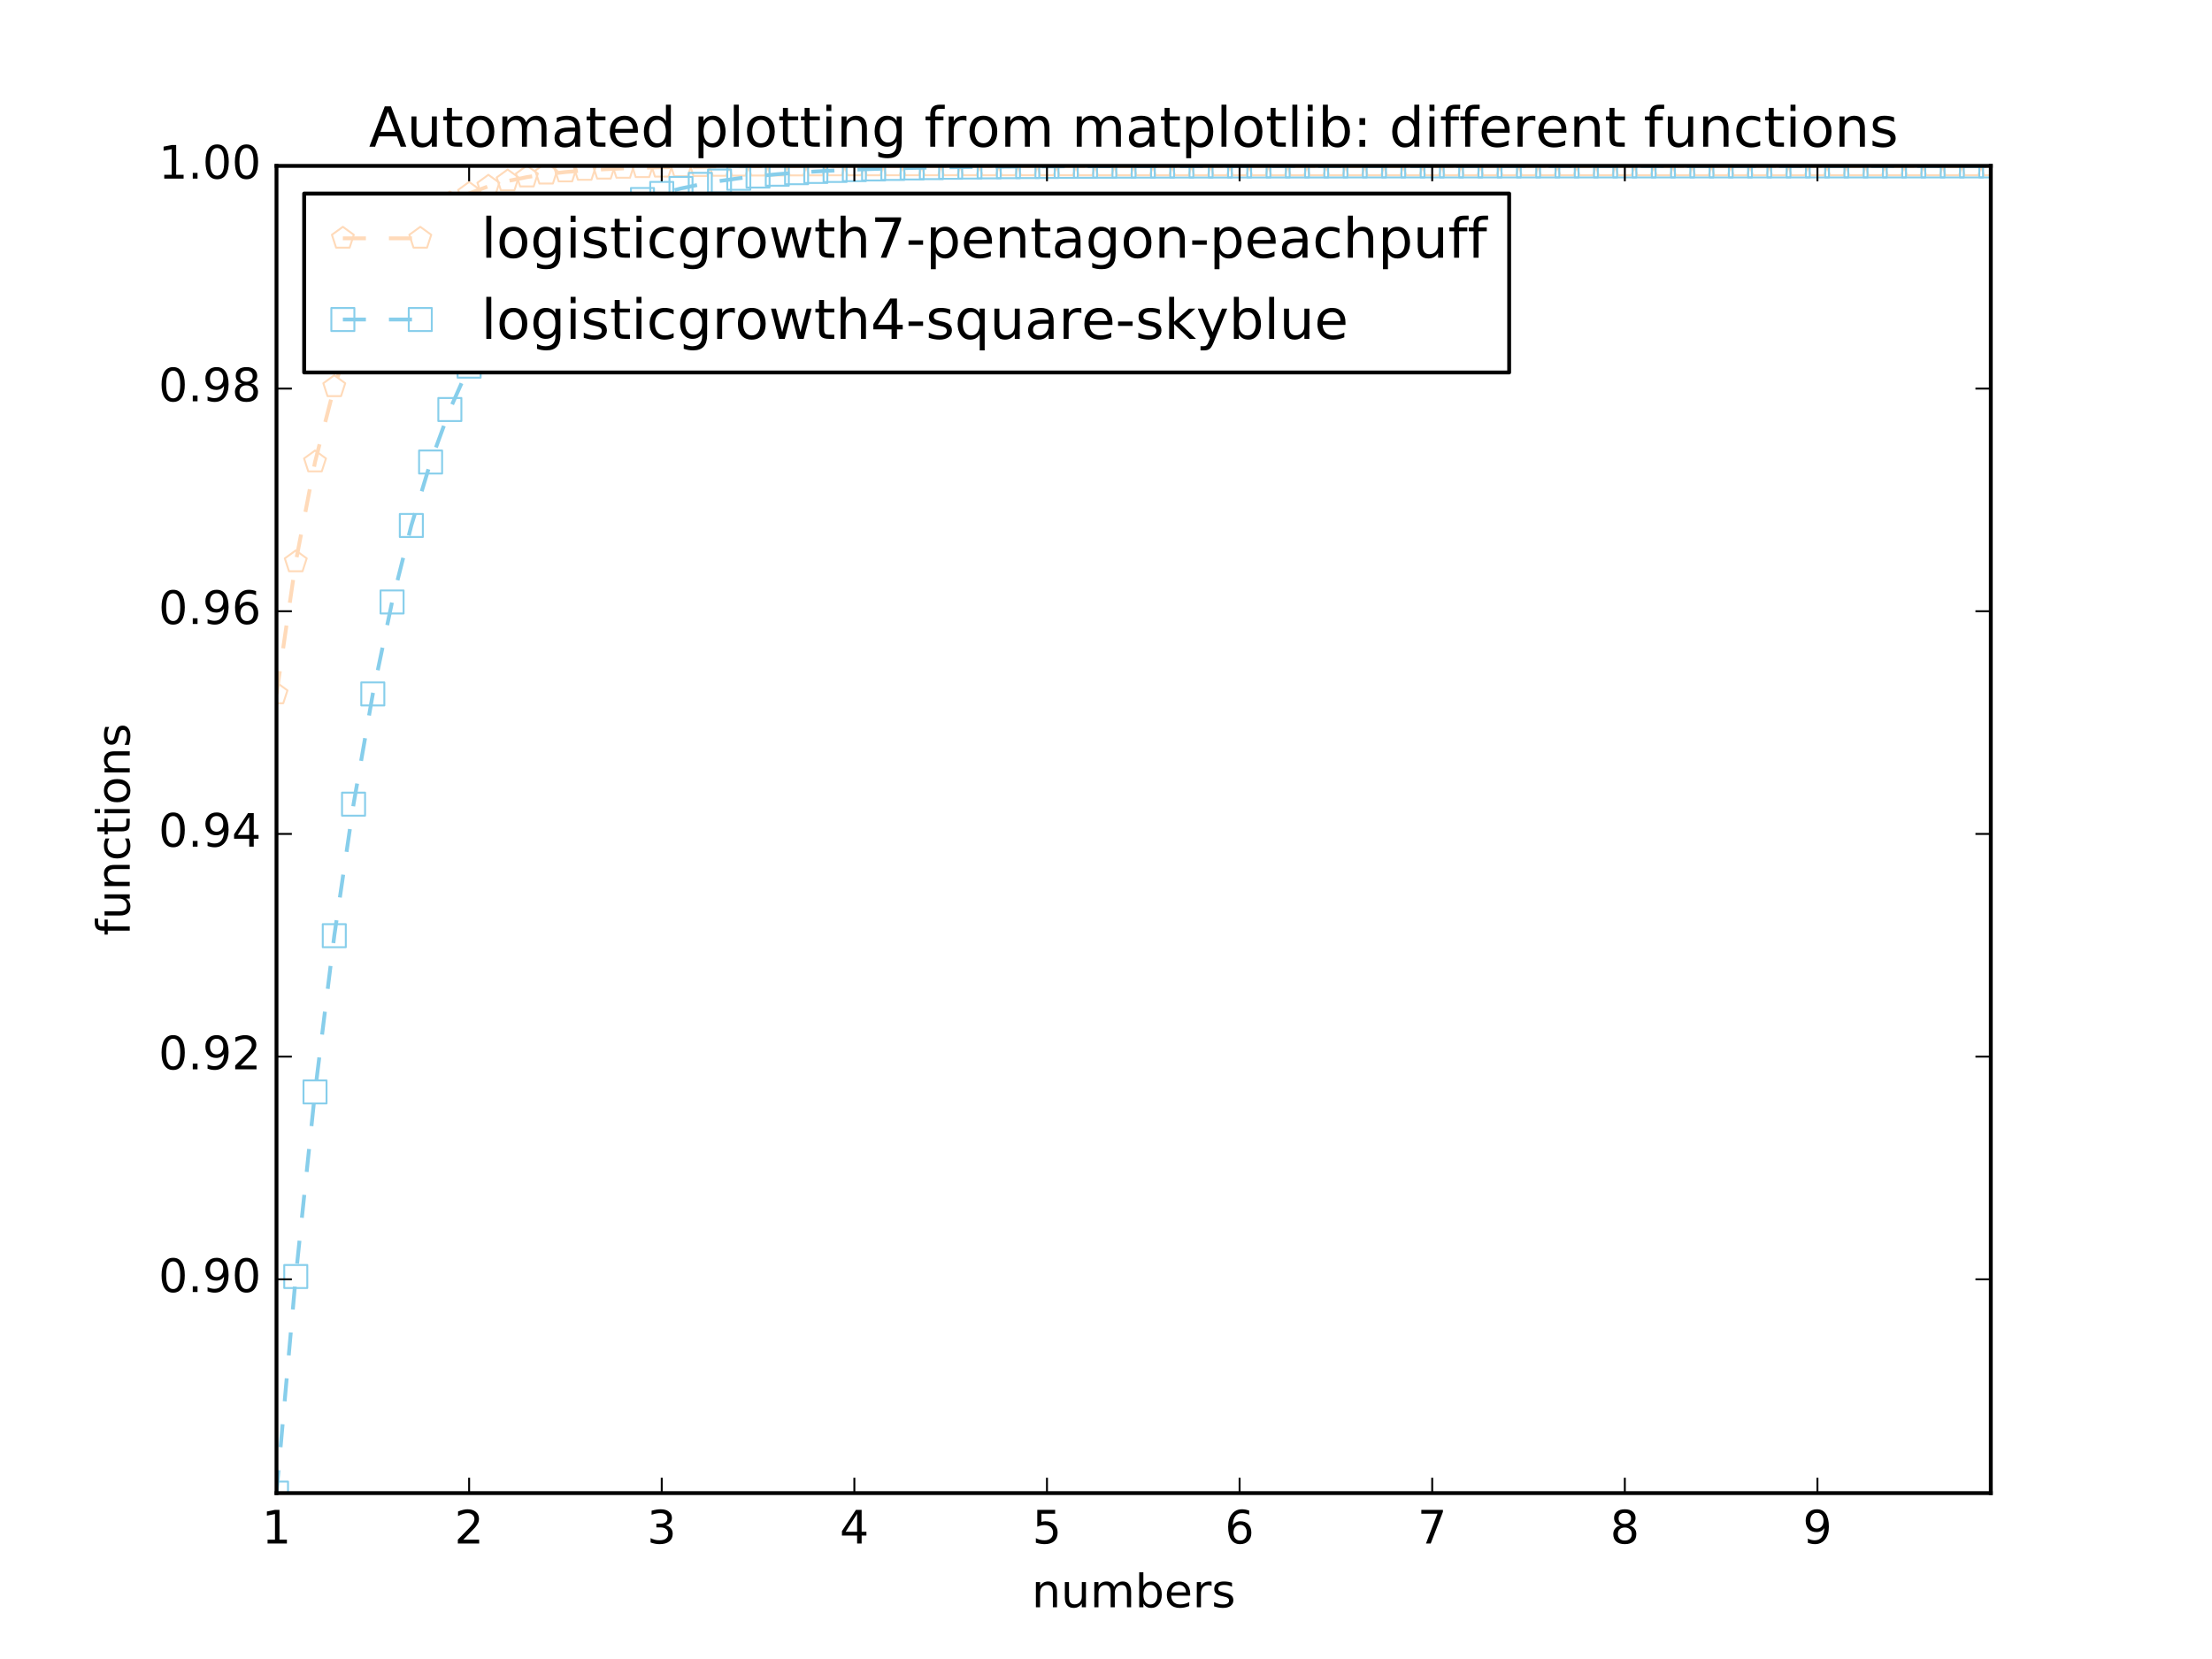 <?xml version="1.0" encoding="utf-8" standalone="no"?>
<!DOCTYPE svg PUBLIC "-//W3C//DTD SVG 1.1//EN"
  "http://www.w3.org/Graphics/SVG/1.1/DTD/svg11.dtd">
<!-- Created with matplotlib (http://matplotlib.org/) -->
<svg height="432pt" version="1.1" viewBox="0 0 576 432" width="576pt" xmlns="http://www.w3.org/2000/svg" xmlns:xlink="http://www.w3.org/1999/xlink">
 <defs>
  <style type="text/css">
*{stroke-linecap:butt;stroke-linejoin:round;stroke-miterlimit:100000;}
  </style>
 </defs>
 <g id="figure_1">
  <g id="patch_1">
   <path d="M 0 432 
L 576 432 
L 576 0 
L 0 0 
z
" style="fill:#ffffff;"/>
  </g>
  <g id="axes_1">
   <g id="patch_2">
    <path d="M 72 388.8 
L 518.4 388.8 
L 518.4 43.2 
L 72 43.2 
z
" style="fill:#ffffff;"/>
   </g>
   <g id="line2d_1">
    <path clip-path="url(#pa52cd6f059)" d="M 72 180.7 
L 77.016 146.33 
L 82.031 120.312 
L 87.047 100.722 
L 92.063 86.034 
L 97.079 75.054 
L 102.094 66.865 
L 107.11 60.769 
L 112.126 56.236 
L 117.142 52.868 
L 122.157 50.369 
L 127.173 48.514 
L 132.189 47.139 
L 137.204 46.119 
L 142.22 45.363 
L 147.236 44.803 
L 152.252 44.387 
L 157.267 44.08 
L 162.283 43.852 
L 167.299 43.683 
L 172.315 43.558 
L 177.33 43.465 
L 182.346 43.396 
L 187.362 43.345 
L 192.378 43.308 
L 197.393 43.28 
L 202.409 43.259 
L 207.425 43.244 
L 212.44 43.232 
L 217.456 43.224 
L 222.472 43.218 
L 227.488 43.213 
L 232.503 43.21 
L 237.519 43.207 
L 242.535 43.205 
L 247.551 43.204 
L 252.566 43.203 
L 257.582 43.202 
L 262.598 43.202 
L 267.613 43.201 
L 272.629 43.201 
L 277.645 43.201 
L 282.661 43.2 
L 287.676 43.2 
L 292.692 43.2 
L 297.708 43.2 
L 302.724 43.2 
L 307.739 43.2 
L 312.755 43.2 
L 317.771 43.2 
L 322.787 43.2 
L 327.802 43.2 
L 332.818 43.2 
L 337.834 43.2 
L 342.849 43.2 
L 347.865 43.2 
L 352.881 43.2 
L 357.897 43.2 
L 362.912 43.2 
L 367.928 43.2 
L 372.944 43.2 
L 377.96 43.2 
L 382.975 43.2 
L 387.991 43.2 
L 393.007 43.2 
L 398.022 43.2 
L 403.038 43.2 
L 408.054 43.2 
L 413.07 43.2 
L 418.085 43.2 
L 423.101 43.2 
L 428.117 43.2 
L 433.133 43.2 
L 438.148 43.2 
L 443.164 43.2 
L 448.18 43.2 
L 453.196 43.2 
L 458.211 43.2 
L 463.227 43.2 
L 468.243 43.2 
L 473.258 43.2 
L 478.274 43.2 
L 483.29 43.2 
L 488.306 43.2 
L 493.321 43.2 
L 498.337 43.2 
L 503.353 43.2 
L 508.369 43.2 
L 513.384 43.2 
L 518.4 43.2 
" style="fill:none;stroke:#ffdab9;stroke-dasharray:6,6;stroke-dashoffset:0.0;"/>
    <defs>
     <path d="M 0 -3 
L -2.853 -0.927 
L -1.763 2.427 
L 1.763 2.427 
L 2.853 -0.927 
z
" id="ma32b157763" style="stroke:#ffdab9;stroke-linejoin:miter;stroke-width:0.5;"/>
    </defs>
    <g clip-path="url(#pa52cd6f059)">
     <use style="fill:none;stroke:#ffdab9;stroke-linejoin:miter;stroke-width:0.5;" x="72.0" xlink:href="#ma32b157763" y="180.7"/>
     <use style="fill:none;stroke:#ffdab9;stroke-linejoin:miter;stroke-width:0.5;" x="77.016" xlink:href="#ma32b157763" y="146.33"/>
     <use style="fill:none;stroke:#ffdab9;stroke-linejoin:miter;stroke-width:0.5;" x="82.031" xlink:href="#ma32b157763" y="120.312"/>
     <use style="fill:none;stroke:#ffdab9;stroke-linejoin:miter;stroke-width:0.5;" x="87.047" xlink:href="#ma32b157763" y="100.722"/>
     <use style="fill:none;stroke:#ffdab9;stroke-linejoin:miter;stroke-width:0.5;" x="92.063" xlink:href="#ma32b157763" y="86.034"/>
     <use style="fill:none;stroke:#ffdab9;stroke-linejoin:miter;stroke-width:0.5;" x="97.079" xlink:href="#ma32b157763" y="75.054"/>
     <use style="fill:none;stroke:#ffdab9;stroke-linejoin:miter;stroke-width:0.5;" x="102.094" xlink:href="#ma32b157763" y="66.865"/>
     <use style="fill:none;stroke:#ffdab9;stroke-linejoin:miter;stroke-width:0.5;" x="107.11" xlink:href="#ma32b157763" y="60.769"/>
     <use style="fill:none;stroke:#ffdab9;stroke-linejoin:miter;stroke-width:0.5;" x="112.126" xlink:href="#ma32b157763" y="56.236"/>
     <use style="fill:none;stroke:#ffdab9;stroke-linejoin:miter;stroke-width:0.5;" x="117.142" xlink:href="#ma32b157763" y="52.868"/>
     <use style="fill:none;stroke:#ffdab9;stroke-linejoin:miter;stroke-width:0.5;" x="122.157" xlink:href="#ma32b157763" y="50.369"/>
     <use style="fill:none;stroke:#ffdab9;stroke-linejoin:miter;stroke-width:0.5;" x="127.173" xlink:href="#ma32b157763" y="48.514"/>
     <use style="fill:none;stroke:#ffdab9;stroke-linejoin:miter;stroke-width:0.5;" x="132.189" xlink:href="#ma32b157763" y="47.139"/>
     <use style="fill:none;stroke:#ffdab9;stroke-linejoin:miter;stroke-width:0.5;" x="137.204" xlink:href="#ma32b157763" y="46.119"/>
     <use style="fill:none;stroke:#ffdab9;stroke-linejoin:miter;stroke-width:0.5;" x="142.22" xlink:href="#ma32b157763" y="45.363"/>
     <use style="fill:none;stroke:#ffdab9;stroke-linejoin:miter;stroke-width:0.5;" x="147.236" xlink:href="#ma32b157763" y="44.803"/>
     <use style="fill:none;stroke:#ffdab9;stroke-linejoin:miter;stroke-width:0.5;" x="152.252" xlink:href="#ma32b157763" y="44.387"/>
     <use style="fill:none;stroke:#ffdab9;stroke-linejoin:miter;stroke-width:0.5;" x="157.267" xlink:href="#ma32b157763" y="44.08"/>
     <use style="fill:none;stroke:#ffdab9;stroke-linejoin:miter;stroke-width:0.5;" x="162.283" xlink:href="#ma32b157763" y="43.852"/>
     <use style="fill:none;stroke:#ffdab9;stroke-linejoin:miter;stroke-width:0.5;" x="167.299" xlink:href="#ma32b157763" y="43.683"/>
     <use style="fill:none;stroke:#ffdab9;stroke-linejoin:miter;stroke-width:0.5;" x="172.315" xlink:href="#ma32b157763" y="43.558"/>
     <use style="fill:none;stroke:#ffdab9;stroke-linejoin:miter;stroke-width:0.5;" x="177.33" xlink:href="#ma32b157763" y="43.465"/>
     <use style="fill:none;stroke:#ffdab9;stroke-linejoin:miter;stroke-width:0.5;" x="182.346" xlink:href="#ma32b157763" y="43.396"/>
     <use style="fill:none;stroke:#ffdab9;stroke-linejoin:miter;stroke-width:0.5;" x="187.362" xlink:href="#ma32b157763" y="43.345"/>
     <use style="fill:none;stroke:#ffdab9;stroke-linejoin:miter;stroke-width:0.5;" x="192.378" xlink:href="#ma32b157763" y="43.308"/>
     <use style="fill:none;stroke:#ffdab9;stroke-linejoin:miter;stroke-width:0.5;" x="197.393" xlink:href="#ma32b157763" y="43.28"/>
     <use style="fill:none;stroke:#ffdab9;stroke-linejoin:miter;stroke-width:0.5;" x="202.409" xlink:href="#ma32b157763" y="43.259"/>
     <use style="fill:none;stroke:#ffdab9;stroke-linejoin:miter;stroke-width:0.5;" x="207.425" xlink:href="#ma32b157763" y="43.244"/>
     <use style="fill:none;stroke:#ffdab9;stroke-linejoin:miter;stroke-width:0.5;" x="212.44" xlink:href="#ma32b157763" y="43.232"/>
     <use style="fill:none;stroke:#ffdab9;stroke-linejoin:miter;stroke-width:0.5;" x="217.456" xlink:href="#ma32b157763" y="43.224"/>
     <use style="fill:none;stroke:#ffdab9;stroke-linejoin:miter;stroke-width:0.5;" x="222.472" xlink:href="#ma32b157763" y="43.218"/>
     <use style="fill:none;stroke:#ffdab9;stroke-linejoin:miter;stroke-width:0.5;" x="227.488" xlink:href="#ma32b157763" y="43.213"/>
     <use style="fill:none;stroke:#ffdab9;stroke-linejoin:miter;stroke-width:0.5;" x="232.503" xlink:href="#ma32b157763" y="43.21"/>
     <use style="fill:none;stroke:#ffdab9;stroke-linejoin:miter;stroke-width:0.5;" x="237.519" xlink:href="#ma32b157763" y="43.207"/>
     <use style="fill:none;stroke:#ffdab9;stroke-linejoin:miter;stroke-width:0.5;" x="242.535" xlink:href="#ma32b157763" y="43.205"/>
     <use style="fill:none;stroke:#ffdab9;stroke-linejoin:miter;stroke-width:0.5;" x="247.551" xlink:href="#ma32b157763" y="43.204"/>
     <use style="fill:none;stroke:#ffdab9;stroke-linejoin:miter;stroke-width:0.5;" x="252.566" xlink:href="#ma32b157763" y="43.203"/>
     <use style="fill:none;stroke:#ffdab9;stroke-linejoin:miter;stroke-width:0.5;" x="257.582" xlink:href="#ma32b157763" y="43.202"/>
     <use style="fill:none;stroke:#ffdab9;stroke-linejoin:miter;stroke-width:0.5;" x="262.598" xlink:href="#ma32b157763" y="43.202"/>
     <use style="fill:none;stroke:#ffdab9;stroke-linejoin:miter;stroke-width:0.5;" x="267.613" xlink:href="#ma32b157763" y="43.201"/>
     <use style="fill:none;stroke:#ffdab9;stroke-linejoin:miter;stroke-width:0.5;" x="272.629" xlink:href="#ma32b157763" y="43.201"/>
     <use style="fill:none;stroke:#ffdab9;stroke-linejoin:miter;stroke-width:0.5;" x="277.645" xlink:href="#ma32b157763" y="43.201"/>
     <use style="fill:none;stroke:#ffdab9;stroke-linejoin:miter;stroke-width:0.5;" x="282.661" xlink:href="#ma32b157763" y="43.2"/>
     <use style="fill:none;stroke:#ffdab9;stroke-linejoin:miter;stroke-width:0.5;" x="287.676" xlink:href="#ma32b157763" y="43.2"/>
     <use style="fill:none;stroke:#ffdab9;stroke-linejoin:miter;stroke-width:0.5;" x="292.692" xlink:href="#ma32b157763" y="43.2"/>
     <use style="fill:none;stroke:#ffdab9;stroke-linejoin:miter;stroke-width:0.5;" x="297.708" xlink:href="#ma32b157763" y="43.2"/>
     <use style="fill:none;stroke:#ffdab9;stroke-linejoin:miter;stroke-width:0.5;" x="302.724" xlink:href="#ma32b157763" y="43.2"/>
     <use style="fill:none;stroke:#ffdab9;stroke-linejoin:miter;stroke-width:0.5;" x="307.739" xlink:href="#ma32b157763" y="43.2"/>
     <use style="fill:none;stroke:#ffdab9;stroke-linejoin:miter;stroke-width:0.5;" x="312.755" xlink:href="#ma32b157763" y="43.2"/>
     <use style="fill:none;stroke:#ffdab9;stroke-linejoin:miter;stroke-width:0.5;" x="317.771" xlink:href="#ma32b157763" y="43.2"/>
     <use style="fill:none;stroke:#ffdab9;stroke-linejoin:miter;stroke-width:0.5;" x="322.787" xlink:href="#ma32b157763" y="43.2"/>
     <use style="fill:none;stroke:#ffdab9;stroke-linejoin:miter;stroke-width:0.5;" x="327.802" xlink:href="#ma32b157763" y="43.2"/>
     <use style="fill:none;stroke:#ffdab9;stroke-linejoin:miter;stroke-width:0.5;" x="332.818" xlink:href="#ma32b157763" y="43.2"/>
     <use style="fill:none;stroke:#ffdab9;stroke-linejoin:miter;stroke-width:0.5;" x="337.834" xlink:href="#ma32b157763" y="43.2"/>
     <use style="fill:none;stroke:#ffdab9;stroke-linejoin:miter;stroke-width:0.5;" x="342.849" xlink:href="#ma32b157763" y="43.2"/>
     <use style="fill:none;stroke:#ffdab9;stroke-linejoin:miter;stroke-width:0.5;" x="347.865" xlink:href="#ma32b157763" y="43.2"/>
     <use style="fill:none;stroke:#ffdab9;stroke-linejoin:miter;stroke-width:0.5;" x="352.881" xlink:href="#ma32b157763" y="43.2"/>
     <use style="fill:none;stroke:#ffdab9;stroke-linejoin:miter;stroke-width:0.5;" x="357.897" xlink:href="#ma32b157763" y="43.2"/>
     <use style="fill:none;stroke:#ffdab9;stroke-linejoin:miter;stroke-width:0.5;" x="362.912" xlink:href="#ma32b157763" y="43.2"/>
     <use style="fill:none;stroke:#ffdab9;stroke-linejoin:miter;stroke-width:0.5;" x="367.928" xlink:href="#ma32b157763" y="43.2"/>
     <use style="fill:none;stroke:#ffdab9;stroke-linejoin:miter;stroke-width:0.5;" x="372.944" xlink:href="#ma32b157763" y="43.2"/>
     <use style="fill:none;stroke:#ffdab9;stroke-linejoin:miter;stroke-width:0.5;" x="377.96" xlink:href="#ma32b157763" y="43.2"/>
     <use style="fill:none;stroke:#ffdab9;stroke-linejoin:miter;stroke-width:0.5;" x="382.975" xlink:href="#ma32b157763" y="43.2"/>
     <use style="fill:none;stroke:#ffdab9;stroke-linejoin:miter;stroke-width:0.5;" x="387.991" xlink:href="#ma32b157763" y="43.2"/>
     <use style="fill:none;stroke:#ffdab9;stroke-linejoin:miter;stroke-width:0.5;" x="393.007" xlink:href="#ma32b157763" y="43.2"/>
     <use style="fill:none;stroke:#ffdab9;stroke-linejoin:miter;stroke-width:0.5;" x="398.022" xlink:href="#ma32b157763" y="43.2"/>
     <use style="fill:none;stroke:#ffdab9;stroke-linejoin:miter;stroke-width:0.5;" x="403.038" xlink:href="#ma32b157763" y="43.2"/>
     <use style="fill:none;stroke:#ffdab9;stroke-linejoin:miter;stroke-width:0.5;" x="408.054" xlink:href="#ma32b157763" y="43.2"/>
     <use style="fill:none;stroke:#ffdab9;stroke-linejoin:miter;stroke-width:0.5;" x="413.07" xlink:href="#ma32b157763" y="43.2"/>
     <use style="fill:none;stroke:#ffdab9;stroke-linejoin:miter;stroke-width:0.5;" x="418.085" xlink:href="#ma32b157763" y="43.2"/>
     <use style="fill:none;stroke:#ffdab9;stroke-linejoin:miter;stroke-width:0.5;" x="423.101" xlink:href="#ma32b157763" y="43.2"/>
     <use style="fill:none;stroke:#ffdab9;stroke-linejoin:miter;stroke-width:0.5;" x="428.117" xlink:href="#ma32b157763" y="43.2"/>
     <use style="fill:none;stroke:#ffdab9;stroke-linejoin:miter;stroke-width:0.5;" x="433.133" xlink:href="#ma32b157763" y="43.2"/>
     <use style="fill:none;stroke:#ffdab9;stroke-linejoin:miter;stroke-width:0.5;" x="438.148" xlink:href="#ma32b157763" y="43.2"/>
     <use style="fill:none;stroke:#ffdab9;stroke-linejoin:miter;stroke-width:0.5;" x="443.164" xlink:href="#ma32b157763" y="43.2"/>
     <use style="fill:none;stroke:#ffdab9;stroke-linejoin:miter;stroke-width:0.5;" x="448.18" xlink:href="#ma32b157763" y="43.2"/>
     <use style="fill:none;stroke:#ffdab9;stroke-linejoin:miter;stroke-width:0.5;" x="453.196" xlink:href="#ma32b157763" y="43.2"/>
     <use style="fill:none;stroke:#ffdab9;stroke-linejoin:miter;stroke-width:0.5;" x="458.211" xlink:href="#ma32b157763" y="43.2"/>
     <use style="fill:none;stroke:#ffdab9;stroke-linejoin:miter;stroke-width:0.5;" x="463.227" xlink:href="#ma32b157763" y="43.2"/>
     <use style="fill:none;stroke:#ffdab9;stroke-linejoin:miter;stroke-width:0.5;" x="468.243" xlink:href="#ma32b157763" y="43.2"/>
     <use style="fill:none;stroke:#ffdab9;stroke-linejoin:miter;stroke-width:0.5;" x="473.258" xlink:href="#ma32b157763" y="43.2"/>
     <use style="fill:none;stroke:#ffdab9;stroke-linejoin:miter;stroke-width:0.5;" x="478.274" xlink:href="#ma32b157763" y="43.2"/>
     <use style="fill:none;stroke:#ffdab9;stroke-linejoin:miter;stroke-width:0.5;" x="483.29" xlink:href="#ma32b157763" y="43.2"/>
     <use style="fill:none;stroke:#ffdab9;stroke-linejoin:miter;stroke-width:0.5;" x="488.306" xlink:href="#ma32b157763" y="43.2"/>
     <use style="fill:none;stroke:#ffdab9;stroke-linejoin:miter;stroke-width:0.5;" x="493.321" xlink:href="#ma32b157763" y="43.2"/>
     <use style="fill:none;stroke:#ffdab9;stroke-linejoin:miter;stroke-width:0.5;" x="498.337" xlink:href="#ma32b157763" y="43.2"/>
     <use style="fill:none;stroke:#ffdab9;stroke-linejoin:miter;stroke-width:0.5;" x="503.353" xlink:href="#ma32b157763" y="43.2"/>
     <use style="fill:none;stroke:#ffdab9;stroke-linejoin:miter;stroke-width:0.5;" x="508.369" xlink:href="#ma32b157763" y="43.2"/>
     <use style="fill:none;stroke:#ffdab9;stroke-linejoin:miter;stroke-width:0.5;" x="513.384" xlink:href="#ma32b157763" y="43.2"/>
     <use style="fill:none;stroke:#ffdab9;stroke-linejoin:miter;stroke-width:0.5;" x="518.4" xlink:href="#ma32b157763" y="43.2"/>
    </g>
   </g>
   <g id="line2d_2">
    <path clip-path="url(#pa52cd6f059)" d="M 72 388.8 
L 77.016 332.402 
L 82.031 284.339 
L 87.047 243.65 
L 92.063 209.398 
L 97.079 180.7 
L 102.094 156.752 
L 107.11 136.833 
L 112.126 120.312 
L 117.142 106.639 
L 122.157 95.347 
L 127.173 86.034 
L 132.189 78.363 
L 137.204 72.053 
L 142.22 66.865 
L 147.236 62.604 
L 152.252 59.106 
L 157.267 56.236 
L 162.283 53.882 
L 167.299 51.951 
L 172.315 50.369 
L 177.33 49.072 
L 182.346 48.009 
L 187.362 47.139 
L 192.378 46.426 
L 197.393 45.841 
L 202.409 45.363 
L 207.425 44.971 
L 212.44 44.65 
L 217.456 44.387 
L 222.472 44.172 
L 227.488 43.996 
L 232.503 43.852 
L 237.519 43.734 
L 242.535 43.637 
L 247.551 43.558 
L 252.566 43.493 
L 257.582 43.44 
L 262.598 43.396 
L 267.613 43.361 
L 272.629 43.332 
L 277.645 43.308 
L 282.661 43.288 
L 287.676 43.272 
L 292.692 43.259 
L 297.708 43.248 
L 302.724 43.24 
L 307.739 43.232 
L 312.755 43.227 
L 317.771 43.222 
L 322.787 43.218 
L 327.802 43.215 
L 332.818 43.212 
L 337.834 43.21 
L 342.849 43.208 
L 347.865 43.207 
L 352.881 43.205 
L 357.897 43.204 
L 362.912 43.204 
L 367.928 43.203 
L 372.944 43.202 
L 377.96 43.202 
L 382.975 43.202 
L 387.991 43.201 
L 393.007 43.201 
L 398.022 43.201 
L 403.038 43.201 
L 408.054 43.201 
L 413.07 43.2 
L 418.085 43.2 
L 423.101 43.2 
L 428.117 43.2 
L 433.133 43.2 
L 438.148 43.2 
L 443.164 43.2 
L 448.18 43.2 
L 453.196 43.2 
L 458.211 43.2 
L 463.227 43.2 
L 468.243 43.2 
L 473.258 43.2 
L 478.274 43.2 
L 483.29 43.2 
L 488.306 43.2 
L 493.321 43.2 
L 498.337 43.2 
L 503.353 43.2 
L 508.369 43.2 
L 513.384 43.2 
L 518.4 43.2 
" style="fill:none;stroke:#87ceeb;stroke-dasharray:6,6;stroke-dashoffset:0.0;"/>
    <defs>
     <path d="M -3 3 
L 3 3 
L 3 -3 
L -3 -3 
z
" id="md82f8e25a2" style="stroke:#87ceeb;stroke-linejoin:miter;stroke-width:0.5;"/>
    </defs>
    <g clip-path="url(#pa52cd6f059)">
     <use style="fill:none;stroke:#87ceeb;stroke-linejoin:miter;stroke-width:0.5;" x="72.0" xlink:href="#md82f8e25a2" y="388.8"/>
     <use style="fill:none;stroke:#87ceeb;stroke-linejoin:miter;stroke-width:0.5;" x="77.016" xlink:href="#md82f8e25a2" y="332.402"/>
     <use style="fill:none;stroke:#87ceeb;stroke-linejoin:miter;stroke-width:0.5;" x="82.031" xlink:href="#md82f8e25a2" y="284.339"/>
     <use style="fill:none;stroke:#87ceeb;stroke-linejoin:miter;stroke-width:0.5;" x="87.047" xlink:href="#md82f8e25a2" y="243.65"/>
     <use style="fill:none;stroke:#87ceeb;stroke-linejoin:miter;stroke-width:0.5;" x="92.063" xlink:href="#md82f8e25a2" y="209.398"/>
     <use style="fill:none;stroke:#87ceeb;stroke-linejoin:miter;stroke-width:0.5;" x="97.079" xlink:href="#md82f8e25a2" y="180.7"/>
     <use style="fill:none;stroke:#87ceeb;stroke-linejoin:miter;stroke-width:0.5;" x="102.094" xlink:href="#md82f8e25a2" y="156.752"/>
     <use style="fill:none;stroke:#87ceeb;stroke-linejoin:miter;stroke-width:0.5;" x="107.11" xlink:href="#md82f8e25a2" y="136.833"/>
     <use style="fill:none;stroke:#87ceeb;stroke-linejoin:miter;stroke-width:0.5;" x="112.126" xlink:href="#md82f8e25a2" y="120.312"/>
     <use style="fill:none;stroke:#87ceeb;stroke-linejoin:miter;stroke-width:0.5;" x="117.142" xlink:href="#md82f8e25a2" y="106.639"/>
     <use style="fill:none;stroke:#87ceeb;stroke-linejoin:miter;stroke-width:0.5;" x="122.157" xlink:href="#md82f8e25a2" y="95.347"/>
     <use style="fill:none;stroke:#87ceeb;stroke-linejoin:miter;stroke-width:0.5;" x="127.173" xlink:href="#md82f8e25a2" y="86.034"/>
     <use style="fill:none;stroke:#87ceeb;stroke-linejoin:miter;stroke-width:0.5;" x="132.189" xlink:href="#md82f8e25a2" y="78.363"/>
     <use style="fill:none;stroke:#87ceeb;stroke-linejoin:miter;stroke-width:0.5;" x="137.204" xlink:href="#md82f8e25a2" y="72.053"/>
     <use style="fill:none;stroke:#87ceeb;stroke-linejoin:miter;stroke-width:0.5;" x="142.22" xlink:href="#md82f8e25a2" y="66.865"/>
     <use style="fill:none;stroke:#87ceeb;stroke-linejoin:miter;stroke-width:0.5;" x="147.236" xlink:href="#md82f8e25a2" y="62.604"/>
     <use style="fill:none;stroke:#87ceeb;stroke-linejoin:miter;stroke-width:0.5;" x="152.252" xlink:href="#md82f8e25a2" y="59.106"/>
     <use style="fill:none;stroke:#87ceeb;stroke-linejoin:miter;stroke-width:0.5;" x="157.267" xlink:href="#md82f8e25a2" y="56.236"/>
     <use style="fill:none;stroke:#87ceeb;stroke-linejoin:miter;stroke-width:0.5;" x="162.283" xlink:href="#md82f8e25a2" y="53.882"/>
     <use style="fill:none;stroke:#87ceeb;stroke-linejoin:miter;stroke-width:0.5;" x="167.299" xlink:href="#md82f8e25a2" y="51.951"/>
     <use style="fill:none;stroke:#87ceeb;stroke-linejoin:miter;stroke-width:0.5;" x="172.315" xlink:href="#md82f8e25a2" y="50.369"/>
     <use style="fill:none;stroke:#87ceeb;stroke-linejoin:miter;stroke-width:0.5;" x="177.33" xlink:href="#md82f8e25a2" y="49.072"/>
     <use style="fill:none;stroke:#87ceeb;stroke-linejoin:miter;stroke-width:0.5;" x="182.346" xlink:href="#md82f8e25a2" y="48.009"/>
     <use style="fill:none;stroke:#87ceeb;stroke-linejoin:miter;stroke-width:0.5;" x="187.362" xlink:href="#md82f8e25a2" y="47.139"/>
     <use style="fill:none;stroke:#87ceeb;stroke-linejoin:miter;stroke-width:0.5;" x="192.378" xlink:href="#md82f8e25a2" y="46.426"/>
     <use style="fill:none;stroke:#87ceeb;stroke-linejoin:miter;stroke-width:0.5;" x="197.393" xlink:href="#md82f8e25a2" y="45.841"/>
     <use style="fill:none;stroke:#87ceeb;stroke-linejoin:miter;stroke-width:0.5;" x="202.409" xlink:href="#md82f8e25a2" y="45.363"/>
     <use style="fill:none;stroke:#87ceeb;stroke-linejoin:miter;stroke-width:0.5;" x="207.425" xlink:href="#md82f8e25a2" y="44.971"/>
     <use style="fill:none;stroke:#87ceeb;stroke-linejoin:miter;stroke-width:0.5;" x="212.44" xlink:href="#md82f8e25a2" y="44.65"/>
     <use style="fill:none;stroke:#87ceeb;stroke-linejoin:miter;stroke-width:0.5;" x="217.456" xlink:href="#md82f8e25a2" y="44.387"/>
     <use style="fill:none;stroke:#87ceeb;stroke-linejoin:miter;stroke-width:0.5;" x="222.472" xlink:href="#md82f8e25a2" y="44.172"/>
     <use style="fill:none;stroke:#87ceeb;stroke-linejoin:miter;stroke-width:0.5;" x="227.488" xlink:href="#md82f8e25a2" y="43.996"/>
     <use style="fill:none;stroke:#87ceeb;stroke-linejoin:miter;stroke-width:0.5;" x="232.503" xlink:href="#md82f8e25a2" y="43.852"/>
     <use style="fill:none;stroke:#87ceeb;stroke-linejoin:miter;stroke-width:0.5;" x="237.519" xlink:href="#md82f8e25a2" y="43.734"/>
     <use style="fill:none;stroke:#87ceeb;stroke-linejoin:miter;stroke-width:0.5;" x="242.535" xlink:href="#md82f8e25a2" y="43.637"/>
     <use style="fill:none;stroke:#87ceeb;stroke-linejoin:miter;stroke-width:0.5;" x="247.551" xlink:href="#md82f8e25a2" y="43.558"/>
     <use style="fill:none;stroke:#87ceeb;stroke-linejoin:miter;stroke-width:0.5;" x="252.566" xlink:href="#md82f8e25a2" y="43.493"/>
     <use style="fill:none;stroke:#87ceeb;stroke-linejoin:miter;stroke-width:0.5;" x="257.582" xlink:href="#md82f8e25a2" y="43.44"/>
     <use style="fill:none;stroke:#87ceeb;stroke-linejoin:miter;stroke-width:0.5;" x="262.598" xlink:href="#md82f8e25a2" y="43.396"/>
     <use style="fill:none;stroke:#87ceeb;stroke-linejoin:miter;stroke-width:0.5;" x="267.613" xlink:href="#md82f8e25a2" y="43.361"/>
     <use style="fill:none;stroke:#87ceeb;stroke-linejoin:miter;stroke-width:0.5;" x="272.629" xlink:href="#md82f8e25a2" y="43.332"/>
     <use style="fill:none;stroke:#87ceeb;stroke-linejoin:miter;stroke-width:0.5;" x="277.645" xlink:href="#md82f8e25a2" y="43.308"/>
     <use style="fill:none;stroke:#87ceeb;stroke-linejoin:miter;stroke-width:0.5;" x="282.661" xlink:href="#md82f8e25a2" y="43.288"/>
     <use style="fill:none;stroke:#87ceeb;stroke-linejoin:miter;stroke-width:0.5;" x="287.676" xlink:href="#md82f8e25a2" y="43.272"/>
     <use style="fill:none;stroke:#87ceeb;stroke-linejoin:miter;stroke-width:0.5;" x="292.692" xlink:href="#md82f8e25a2" y="43.259"/>
     <use style="fill:none;stroke:#87ceeb;stroke-linejoin:miter;stroke-width:0.5;" x="297.708" xlink:href="#md82f8e25a2" y="43.248"/>
     <use style="fill:none;stroke:#87ceeb;stroke-linejoin:miter;stroke-width:0.5;" x="302.724" xlink:href="#md82f8e25a2" y="43.24"/>
     <use style="fill:none;stroke:#87ceeb;stroke-linejoin:miter;stroke-width:0.5;" x="307.739" xlink:href="#md82f8e25a2" y="43.232"/>
     <use style="fill:none;stroke:#87ceeb;stroke-linejoin:miter;stroke-width:0.5;" x="312.755" xlink:href="#md82f8e25a2" y="43.227"/>
     <use style="fill:none;stroke:#87ceeb;stroke-linejoin:miter;stroke-width:0.5;" x="317.771" xlink:href="#md82f8e25a2" y="43.222"/>
     <use style="fill:none;stroke:#87ceeb;stroke-linejoin:miter;stroke-width:0.5;" x="322.787" xlink:href="#md82f8e25a2" y="43.218"/>
     <use style="fill:none;stroke:#87ceeb;stroke-linejoin:miter;stroke-width:0.5;" x="327.802" xlink:href="#md82f8e25a2" y="43.215"/>
     <use style="fill:none;stroke:#87ceeb;stroke-linejoin:miter;stroke-width:0.5;" x="332.818" xlink:href="#md82f8e25a2" y="43.212"/>
     <use style="fill:none;stroke:#87ceeb;stroke-linejoin:miter;stroke-width:0.5;" x="337.834" xlink:href="#md82f8e25a2" y="43.21"/>
     <use style="fill:none;stroke:#87ceeb;stroke-linejoin:miter;stroke-width:0.5;" x="342.849" xlink:href="#md82f8e25a2" y="43.208"/>
     <use style="fill:none;stroke:#87ceeb;stroke-linejoin:miter;stroke-width:0.5;" x="347.865" xlink:href="#md82f8e25a2" y="43.207"/>
     <use style="fill:none;stroke:#87ceeb;stroke-linejoin:miter;stroke-width:0.5;" x="352.881" xlink:href="#md82f8e25a2" y="43.205"/>
     <use style="fill:none;stroke:#87ceeb;stroke-linejoin:miter;stroke-width:0.5;" x="357.897" xlink:href="#md82f8e25a2" y="43.204"/>
     <use style="fill:none;stroke:#87ceeb;stroke-linejoin:miter;stroke-width:0.5;" x="362.912" xlink:href="#md82f8e25a2" y="43.204"/>
     <use style="fill:none;stroke:#87ceeb;stroke-linejoin:miter;stroke-width:0.5;" x="367.928" xlink:href="#md82f8e25a2" y="43.203"/>
     <use style="fill:none;stroke:#87ceeb;stroke-linejoin:miter;stroke-width:0.5;" x="372.944" xlink:href="#md82f8e25a2" y="43.202"/>
     <use style="fill:none;stroke:#87ceeb;stroke-linejoin:miter;stroke-width:0.5;" x="377.96" xlink:href="#md82f8e25a2" y="43.202"/>
     <use style="fill:none;stroke:#87ceeb;stroke-linejoin:miter;stroke-width:0.5;" x="382.975" xlink:href="#md82f8e25a2" y="43.202"/>
     <use style="fill:none;stroke:#87ceeb;stroke-linejoin:miter;stroke-width:0.5;" x="387.991" xlink:href="#md82f8e25a2" y="43.201"/>
     <use style="fill:none;stroke:#87ceeb;stroke-linejoin:miter;stroke-width:0.5;" x="393.007" xlink:href="#md82f8e25a2" y="43.201"/>
     <use style="fill:none;stroke:#87ceeb;stroke-linejoin:miter;stroke-width:0.5;" x="398.022" xlink:href="#md82f8e25a2" y="43.201"/>
     <use style="fill:none;stroke:#87ceeb;stroke-linejoin:miter;stroke-width:0.5;" x="403.038" xlink:href="#md82f8e25a2" y="43.201"/>
     <use style="fill:none;stroke:#87ceeb;stroke-linejoin:miter;stroke-width:0.5;" x="408.054" xlink:href="#md82f8e25a2" y="43.201"/>
     <use style="fill:none;stroke:#87ceeb;stroke-linejoin:miter;stroke-width:0.5;" x="413.07" xlink:href="#md82f8e25a2" y="43.2"/>
     <use style="fill:none;stroke:#87ceeb;stroke-linejoin:miter;stroke-width:0.5;" x="418.085" xlink:href="#md82f8e25a2" y="43.2"/>
     <use style="fill:none;stroke:#87ceeb;stroke-linejoin:miter;stroke-width:0.5;" x="423.101" xlink:href="#md82f8e25a2" y="43.2"/>
     <use style="fill:none;stroke:#87ceeb;stroke-linejoin:miter;stroke-width:0.5;" x="428.117" xlink:href="#md82f8e25a2" y="43.2"/>
     <use style="fill:none;stroke:#87ceeb;stroke-linejoin:miter;stroke-width:0.5;" x="433.133" xlink:href="#md82f8e25a2" y="43.2"/>
     <use style="fill:none;stroke:#87ceeb;stroke-linejoin:miter;stroke-width:0.5;" x="438.148" xlink:href="#md82f8e25a2" y="43.2"/>
     <use style="fill:none;stroke:#87ceeb;stroke-linejoin:miter;stroke-width:0.5;" x="443.164" xlink:href="#md82f8e25a2" y="43.2"/>
     <use style="fill:none;stroke:#87ceeb;stroke-linejoin:miter;stroke-width:0.5;" x="448.18" xlink:href="#md82f8e25a2" y="43.2"/>
     <use style="fill:none;stroke:#87ceeb;stroke-linejoin:miter;stroke-width:0.5;" x="453.196" xlink:href="#md82f8e25a2" y="43.2"/>
     <use style="fill:none;stroke:#87ceeb;stroke-linejoin:miter;stroke-width:0.5;" x="458.211" xlink:href="#md82f8e25a2" y="43.2"/>
     <use style="fill:none;stroke:#87ceeb;stroke-linejoin:miter;stroke-width:0.5;" x="463.227" xlink:href="#md82f8e25a2" y="43.2"/>
     <use style="fill:none;stroke:#87ceeb;stroke-linejoin:miter;stroke-width:0.5;" x="468.243" xlink:href="#md82f8e25a2" y="43.2"/>
     <use style="fill:none;stroke:#87ceeb;stroke-linejoin:miter;stroke-width:0.5;" x="473.258" xlink:href="#md82f8e25a2" y="43.2"/>
     <use style="fill:none;stroke:#87ceeb;stroke-linejoin:miter;stroke-width:0.5;" x="478.274" xlink:href="#md82f8e25a2" y="43.2"/>
     <use style="fill:none;stroke:#87ceeb;stroke-linejoin:miter;stroke-width:0.5;" x="483.29" xlink:href="#md82f8e25a2" y="43.2"/>
     <use style="fill:none;stroke:#87ceeb;stroke-linejoin:miter;stroke-width:0.5;" x="488.306" xlink:href="#md82f8e25a2" y="43.2"/>
     <use style="fill:none;stroke:#87ceeb;stroke-linejoin:miter;stroke-width:0.5;" x="493.321" xlink:href="#md82f8e25a2" y="43.2"/>
     <use style="fill:none;stroke:#87ceeb;stroke-linejoin:miter;stroke-width:0.5;" x="498.337" xlink:href="#md82f8e25a2" y="43.2"/>
     <use style="fill:none;stroke:#87ceeb;stroke-linejoin:miter;stroke-width:0.5;" x="503.353" xlink:href="#md82f8e25a2" y="43.2"/>
     <use style="fill:none;stroke:#87ceeb;stroke-linejoin:miter;stroke-width:0.5;" x="508.369" xlink:href="#md82f8e25a2" y="43.2"/>
     <use style="fill:none;stroke:#87ceeb;stroke-linejoin:miter;stroke-width:0.5;" x="513.384" xlink:href="#md82f8e25a2" y="43.2"/>
     <use style="fill:none;stroke:#87ceeb;stroke-linejoin:miter;stroke-width:0.5;" x="518.4" xlink:href="#md82f8e25a2" y="43.2"/>
    </g>
   </g>
   <g id="patch_3">
    <path d="M 72 43.2 
L 518.4 43.2 
" style="fill:none;stroke:#000000;stroke-linecap:square;stroke-linejoin:miter;"/>
   </g>
   <g id="patch_4">
    <path d="M 518.4 388.8 
L 518.4 43.2 
" style="fill:none;stroke:#000000;stroke-linecap:square;stroke-linejoin:miter;"/>
   </g>
   <g id="patch_5">
    <path d="M 72 388.8 
L 518.4 388.8 
" style="fill:none;stroke:#000000;stroke-linecap:square;stroke-linejoin:miter;"/>
   </g>
   <g id="patch_6">
    <path d="M 72 388.8 
L 72 43.2 
" style="fill:none;stroke:#000000;stroke-linecap:square;stroke-linejoin:miter;"/>
   </g>
   <g id="matplotlib.axis_1">
    <g id="xtick_1">
     <g id="line2d_3">
      <defs>
       <path d="M 0 0 
L 0 -4 
" id="ma65ac2bbf0" style="stroke:#000000;stroke-width:0.5;"/>
      </defs>
      <g>
       <use style="stroke:#000000;stroke-width:0.5;" x="72.0" xlink:href="#ma65ac2bbf0" y="388.8"/>
      </g>
     </g>
     <g id="line2d_4">
      <defs>
       <path d="M 0 0 
L 0 4 
" id="mf8db77c719" style="stroke:#000000;stroke-width:0.5;"/>
      </defs>
      <g>
       <use style="stroke:#000000;stroke-width:0.5;" x="72.0" xlink:href="#mf8db77c719" y="43.2"/>
      </g>
     </g>
     <g id="text_1">
      <!-- 1 -->
      <defs>
       <path d="M 12.406 8.297 
L 28.516 8.297 
L 28.516 63.922 
L 10.984 60.406 
L 10.984 69.391 
L 28.422 72.906 
L 38.281 72.906 
L 38.281 8.297 
L 54.391 8.297 
L 54.391 0 
L 12.406 0 
z
" id="BitstreamVeraSans-Roman-31"/>
      </defs>
      <g transform="translate(68.183 401.918)scale(0.12 -0.12)">
       <use xlink:href="#BitstreamVeraSans-Roman-31"/>
      </g>
     </g>
    </g>
    <g id="xtick_2">
     <g id="line2d_5">
      <g>
       <use style="stroke:#000000;stroke-width:0.5;" x="122.157" xlink:href="#ma65ac2bbf0" y="388.8"/>
      </g>
     </g>
     <g id="line2d_6">
      <g>
       <use style="stroke:#000000;stroke-width:0.5;" x="122.157" xlink:href="#mf8db77c719" y="43.2"/>
      </g>
     </g>
     <g id="text_2">
      <!-- 2 -->
      <defs>
       <path d="M 19.188 8.297 
L 53.609 8.297 
L 53.609 0 
L 7.328 0 
L 7.328 8.297 
Q 12.938 14.109 22.625 23.891 
Q 32.328 33.688 34.812 36.531 
Q 39.547 41.844 41.422 45.531 
Q 43.312 49.219 43.312 52.781 
Q 43.312 58.594 39.234 62.25 
Q 35.156 65.922 28.609 65.922 
Q 23.969 65.922 18.812 64.312 
Q 13.672 62.703 7.812 59.422 
L 7.812 69.391 
Q 13.766 71.781 18.938 73 
Q 24.125 74.219 28.422 74.219 
Q 39.75 74.219 46.484 68.547 
Q 53.219 62.891 53.219 53.422 
Q 53.219 48.922 51.531 44.891 
Q 49.859 40.875 45.406 35.406 
Q 44.188 33.984 37.641 27.219 
Q 31.109 20.453 19.188 8.297 
" id="BitstreamVeraSans-Roman-32"/>
      </defs>
      <g transform="translate(118.34 401.918)scale(0.12 -0.12)">
       <use xlink:href="#BitstreamVeraSans-Roman-32"/>
      </g>
     </g>
    </g>
    <g id="xtick_3">
     <g id="line2d_7">
      <g>
       <use style="stroke:#000000;stroke-width:0.5;" x="172.315" xlink:href="#ma65ac2bbf0" y="388.8"/>
      </g>
     </g>
     <g id="line2d_8">
      <g>
       <use style="stroke:#000000;stroke-width:0.5;" x="172.315" xlink:href="#mf8db77c719" y="43.2"/>
      </g>
     </g>
     <g id="text_3">
      <!-- 3 -->
      <defs>
       <path d="M 40.578 39.312 
Q 47.656 37.797 51.625 33 
Q 55.609 28.219 55.609 21.188 
Q 55.609 10.406 48.188 4.484 
Q 40.766 -1.422 27.094 -1.422 
Q 22.516 -1.422 17.656 -0.516 
Q 12.797 0.391 7.625 2.203 
L 7.625 11.719 
Q 11.719 9.328 16.594 8.109 
Q 21.484 6.891 26.812 6.891 
Q 36.078 6.891 40.938 10.547 
Q 45.797 14.203 45.797 21.188 
Q 45.797 27.641 41.281 31.266 
Q 36.766 34.906 28.719 34.906 
L 20.219 34.906 
L 20.219 43.016 
L 29.109 43.016 
Q 36.375 43.016 40.234 45.922 
Q 44.094 48.828 44.094 54.297 
Q 44.094 59.906 40.109 62.906 
Q 36.141 65.922 28.719 65.922 
Q 24.656 65.922 20.016 65.031 
Q 15.375 64.156 9.812 62.312 
L 9.812 71.094 
Q 15.438 72.656 20.344 73.438 
Q 25.25 74.219 29.594 74.219 
Q 40.828 74.219 47.359 69.109 
Q 53.906 64.016 53.906 55.328 
Q 53.906 49.266 50.438 45.094 
Q 46.969 40.922 40.578 39.312 
" id="BitstreamVeraSans-Roman-33"/>
      </defs>
      <g transform="translate(168.497 401.918)scale(0.12 -0.12)">
       <use xlink:href="#BitstreamVeraSans-Roman-33"/>
      </g>
     </g>
    </g>
    <g id="xtick_4">
     <g id="line2d_9">
      <g>
       <use style="stroke:#000000;stroke-width:0.5;" x="222.472" xlink:href="#ma65ac2bbf0" y="388.8"/>
      </g>
     </g>
     <g id="line2d_10">
      <g>
       <use style="stroke:#000000;stroke-width:0.5;" x="222.472" xlink:href="#mf8db77c719" y="43.2"/>
      </g>
     </g>
     <g id="text_4">
      <!-- 4 -->
      <defs>
       <path d="M 37.797 64.312 
L 12.891 25.391 
L 37.797 25.391 
z
M 35.203 72.906 
L 47.609 72.906 
L 47.609 25.391 
L 58.016 25.391 
L 58.016 17.188 
L 47.609 17.188 
L 47.609 0 
L 37.797 0 
L 37.797 17.188 
L 4.891 17.188 
L 4.891 26.703 
z
" id="BitstreamVeraSans-Roman-34"/>
      </defs>
      <g transform="translate(218.654 401.918)scale(0.12 -0.12)">
       <use xlink:href="#BitstreamVeraSans-Roman-34"/>
      </g>
     </g>
    </g>
    <g id="xtick_5">
     <g id="line2d_11">
      <g>
       <use style="stroke:#000000;stroke-width:0.5;" x="272.629" xlink:href="#ma65ac2bbf0" y="388.8"/>
      </g>
     </g>
     <g id="line2d_12">
      <g>
       <use style="stroke:#000000;stroke-width:0.5;" x="272.629" xlink:href="#mf8db77c719" y="43.2"/>
      </g>
     </g>
     <g id="text_5">
      <!-- 5 -->
      <defs>
       <path d="M 10.797 72.906 
L 49.516 72.906 
L 49.516 64.594 
L 19.828 64.594 
L 19.828 46.734 
Q 21.969 47.469 24.109 47.828 
Q 26.266 48.188 28.422 48.188 
Q 40.625 48.188 47.75 41.5 
Q 54.891 34.812 54.891 23.391 
Q 54.891 11.625 47.562 5.094 
Q 40.234 -1.422 26.906 -1.422 
Q 22.312 -1.422 17.547 -0.641 
Q 12.797 0.141 7.719 1.703 
L 7.719 11.625 
Q 12.109 9.234 16.797 8.062 
Q 21.484 6.891 26.703 6.891 
Q 35.156 6.891 40.078 11.328 
Q 45.016 15.766 45.016 23.391 
Q 45.016 31 40.078 35.438 
Q 35.156 39.891 26.703 39.891 
Q 22.75 39.891 18.812 39.016 
Q 14.891 38.141 10.797 36.281 
z
" id="BitstreamVeraSans-Roman-35"/>
      </defs>
      <g transform="translate(268.812 401.918)scale(0.12 -0.12)">
       <use xlink:href="#BitstreamVeraSans-Roman-35"/>
      </g>
     </g>
    </g>
    <g id="xtick_6">
     <g id="line2d_13">
      <g>
       <use style="stroke:#000000;stroke-width:0.5;" x="322.787" xlink:href="#ma65ac2bbf0" y="388.8"/>
      </g>
     </g>
     <g id="line2d_14">
      <g>
       <use style="stroke:#000000;stroke-width:0.5;" x="322.787" xlink:href="#mf8db77c719" y="43.2"/>
      </g>
     </g>
     <g id="text_6">
      <!-- 6 -->
      <defs>
       <path d="M 33.016 40.375 
Q 26.375 40.375 22.484 35.828 
Q 18.609 31.297 18.609 23.391 
Q 18.609 15.531 22.484 10.953 
Q 26.375 6.391 33.016 6.391 
Q 39.656 6.391 43.531 10.953 
Q 47.406 15.531 47.406 23.391 
Q 47.406 31.297 43.531 35.828 
Q 39.656 40.375 33.016 40.375 
M 52.594 71.297 
L 52.594 62.312 
Q 48.875 64.062 45.094 64.984 
Q 41.312 65.922 37.594 65.922 
Q 27.828 65.922 22.672 59.328 
Q 17.531 52.734 16.797 39.406 
Q 19.672 43.656 24.016 45.922 
Q 28.375 48.188 33.594 48.188 
Q 44.578 48.188 50.953 41.516 
Q 57.328 34.859 57.328 23.391 
Q 57.328 12.156 50.688 5.359 
Q 44.047 -1.422 33.016 -1.422 
Q 20.359 -1.422 13.672 8.266 
Q 6.984 17.969 6.984 36.375 
Q 6.984 53.656 15.188 63.938 
Q 23.391 74.219 37.203 74.219 
Q 40.922 74.219 44.703 73.484 
Q 48.484 72.75 52.594 71.297 
" id="BitstreamVeraSans-Roman-36"/>
      </defs>
      <g transform="translate(318.969 401.918)scale(0.12 -0.12)">
       <use xlink:href="#BitstreamVeraSans-Roman-36"/>
      </g>
     </g>
    </g>
    <g id="xtick_7">
     <g id="line2d_15">
      <g>
       <use style="stroke:#000000;stroke-width:0.5;" x="372.944" xlink:href="#ma65ac2bbf0" y="388.8"/>
      </g>
     </g>
     <g id="line2d_16">
      <g>
       <use style="stroke:#000000;stroke-width:0.5;" x="372.944" xlink:href="#mf8db77c719" y="43.2"/>
      </g>
     </g>
     <g id="text_7">
      <!-- 7 -->
      <defs>
       <path d="M 8.203 72.906 
L 55.078 72.906 
L 55.078 68.703 
L 28.609 0 
L 18.312 0 
L 43.219 64.594 
L 8.203 64.594 
z
" id="BitstreamVeraSans-Roman-37"/>
      </defs>
      <g transform="translate(369.126 401.918)scale(0.12 -0.12)">
       <use xlink:href="#BitstreamVeraSans-Roman-37"/>
      </g>
     </g>
    </g>
    <g id="xtick_8">
     <g id="line2d_17">
      <g>
       <use style="stroke:#000000;stroke-width:0.5;" x="423.101" xlink:href="#ma65ac2bbf0" y="388.8"/>
      </g>
     </g>
     <g id="line2d_18">
      <g>
       <use style="stroke:#000000;stroke-width:0.5;" x="423.101" xlink:href="#mf8db77c719" y="43.2"/>
      </g>
     </g>
     <g id="text_8">
      <!-- 8 -->
      <defs>
       <path d="M 31.781 34.625 
Q 24.75 34.625 20.719 30.859 
Q 16.703 27.094 16.703 20.516 
Q 16.703 13.922 20.719 10.156 
Q 24.75 6.391 31.781 6.391 
Q 38.812 6.391 42.859 10.172 
Q 46.922 13.969 46.922 20.516 
Q 46.922 27.094 42.891 30.859 
Q 38.875 34.625 31.781 34.625 
M 21.922 38.812 
Q 15.578 40.375 12.031 44.719 
Q 8.5 49.078 8.5 55.328 
Q 8.5 64.062 14.719 69.141 
Q 20.953 74.219 31.781 74.219 
Q 42.672 74.219 48.875 69.141 
Q 55.078 64.062 55.078 55.328 
Q 55.078 49.078 51.531 44.719 
Q 48 40.375 41.703 38.812 
Q 48.828 37.156 52.797 32.312 
Q 56.781 27.484 56.781 20.516 
Q 56.781 9.906 50.312 4.234 
Q 43.844 -1.422 31.781 -1.422 
Q 19.734 -1.422 13.25 4.234 
Q 6.781 9.906 6.781 20.516 
Q 6.781 27.484 10.781 32.312 
Q 14.797 37.156 21.922 38.812 
M 18.312 54.391 
Q 18.312 48.734 21.844 45.562 
Q 25.391 42.391 31.781 42.391 
Q 38.141 42.391 41.719 45.562 
Q 45.312 48.734 45.312 54.391 
Q 45.312 60.062 41.719 63.234 
Q 38.141 66.406 31.781 66.406 
Q 25.391 66.406 21.844 63.234 
Q 18.312 60.062 18.312 54.391 
" id="BitstreamVeraSans-Roman-38"/>
      </defs>
      <g transform="translate(419.284 401.918)scale(0.12 -0.12)">
       <use xlink:href="#BitstreamVeraSans-Roman-38"/>
      </g>
     </g>
    </g>
    <g id="xtick_9">
     <g id="line2d_19">
      <g>
       <use style="stroke:#000000;stroke-width:0.5;" x="473.258" xlink:href="#ma65ac2bbf0" y="388.8"/>
      </g>
     </g>
     <g id="line2d_20">
      <g>
       <use style="stroke:#000000;stroke-width:0.5;" x="473.258" xlink:href="#mf8db77c719" y="43.2"/>
      </g>
     </g>
     <g id="text_9">
      <!-- 9 -->
      <defs>
       <path d="M 10.984 1.516 
L 10.984 10.5 
Q 14.703 8.734 18.5 7.812 
Q 22.312 6.891 25.984 6.891 
Q 35.75 6.891 40.891 13.453 
Q 46.047 20.016 46.781 33.406 
Q 43.953 29.203 39.594 26.953 
Q 35.25 24.703 29.984 24.703 
Q 19.047 24.703 12.672 31.312 
Q 6.297 37.938 6.297 49.422 
Q 6.297 60.641 12.938 67.422 
Q 19.578 74.219 30.609 74.219 
Q 43.266 74.219 49.922 64.516 
Q 56.594 54.828 56.594 36.375 
Q 56.594 19.141 48.406 8.859 
Q 40.234 -1.422 26.422 -1.422 
Q 22.703 -1.422 18.891 -0.688 
Q 15.094 0.047 10.984 1.516 
M 30.609 32.422 
Q 37.25 32.422 41.125 36.953 
Q 45.016 41.5 45.016 49.422 
Q 45.016 57.281 41.125 61.844 
Q 37.25 66.406 30.609 66.406 
Q 23.969 66.406 20.094 61.844 
Q 16.219 57.281 16.219 49.422 
Q 16.219 41.5 20.094 36.953 
Q 23.969 32.422 30.609 32.422 
" id="BitstreamVeraSans-Roman-39"/>
      </defs>
      <g transform="translate(469.441 401.918)scale(0.12 -0.12)">
       <use xlink:href="#BitstreamVeraSans-Roman-39"/>
      </g>
     </g>
    </g>
    <g id="text_10">
     <!-- numbers -->
     <defs>
      <path d="M 54.891 33.016 
L 54.891 0 
L 45.906 0 
L 45.906 32.719 
Q 45.906 40.484 42.875 44.328 
Q 39.844 48.188 33.797 48.188 
Q 26.516 48.188 22.312 43.547 
Q 18.109 38.922 18.109 30.906 
L 18.109 0 
L 9.078 0 
L 9.078 54.688 
L 18.109 54.688 
L 18.109 46.188 
Q 21.344 51.125 25.703 53.562 
Q 30.078 56 35.797 56 
Q 45.219 56 50.047 50.172 
Q 54.891 44.344 54.891 33.016 
" id="BitstreamVeraSans-Roman-6e"/>
      <path d="M 52 44.188 
Q 55.375 50.25 60.062 53.125 
Q 64.75 56 71.094 56 
Q 79.641 56 84.281 50.016 
Q 88.922 44.047 88.922 33.016 
L 88.922 0 
L 79.891 0 
L 79.891 32.719 
Q 79.891 40.578 77.094 44.375 
Q 74.312 48.188 68.609 48.188 
Q 61.625 48.188 57.562 43.547 
Q 53.516 38.922 53.516 30.906 
L 53.516 0 
L 44.484 0 
L 44.484 32.719 
Q 44.484 40.625 41.703 44.406 
Q 38.922 48.188 33.109 48.188 
Q 26.219 48.188 22.156 43.531 
Q 18.109 38.875 18.109 30.906 
L 18.109 0 
L 9.078 0 
L 9.078 54.688 
L 18.109 54.688 
L 18.109 46.188 
Q 21.188 51.219 25.484 53.609 
Q 29.781 56 35.688 56 
Q 41.656 56 45.828 52.969 
Q 50 49.953 52 44.188 
" id="BitstreamVeraSans-Roman-6d"/>
      <path d="M 56.203 29.594 
L 56.203 25.203 
L 14.891 25.203 
Q 15.484 15.922 20.484 11.062 
Q 25.484 6.203 34.422 6.203 
Q 39.594 6.203 44.453 7.469 
Q 49.312 8.734 54.109 11.281 
L 54.109 2.781 
Q 49.266 0.734 44.188 -0.344 
Q 39.109 -1.422 33.891 -1.422 
Q 20.797 -1.422 13.156 6.188 
Q 5.516 13.812 5.516 26.812 
Q 5.516 40.234 12.766 48.109 
Q 20.016 56 32.328 56 
Q 43.359 56 49.781 48.891 
Q 56.203 41.797 56.203 29.594 
M 47.219 32.234 
Q 47.125 39.594 43.094 43.984 
Q 39.062 48.391 32.422 48.391 
Q 24.906 48.391 20.391 44.141 
Q 15.875 39.891 15.188 32.172 
z
" id="BitstreamVeraSans-Roman-65"/>
      <path d="M 8.5 21.578 
L 8.5 54.688 
L 17.484 54.688 
L 17.484 21.922 
Q 17.484 14.156 20.5 10.266 
Q 23.531 6.391 29.594 6.391 
Q 36.859 6.391 41.078 11.031 
Q 45.312 15.672 45.312 23.688 
L 45.312 54.688 
L 54.297 54.688 
L 54.297 0 
L 45.312 0 
L 45.312 8.406 
Q 42.047 3.422 37.719 1 
Q 33.406 -1.422 27.688 -1.422 
Q 18.266 -1.422 13.375 4.438 
Q 8.5 10.297 8.5 21.578 
" id="BitstreamVeraSans-Roman-75"/>
      <path d="M 41.109 46.297 
Q 39.594 47.172 37.812 47.578 
Q 36.031 48 33.891 48 
Q 26.266 48 22.188 43.047 
Q 18.109 38.094 18.109 28.812 
L 18.109 0 
L 9.078 0 
L 9.078 54.688 
L 18.109 54.688 
L 18.109 46.188 
Q 20.953 51.172 25.484 53.578 
Q 30.031 56 36.531 56 
Q 37.453 56 38.578 55.875 
Q 39.703 55.766 41.062 55.516 
z
" id="BitstreamVeraSans-Roman-72"/>
      <path d="M 44.281 53.078 
L 44.281 44.578 
Q 40.484 46.531 36.375 47.5 
Q 32.281 48.484 27.875 48.484 
Q 21.188 48.484 17.844 46.438 
Q 14.5 44.391 14.5 40.281 
Q 14.5 37.156 16.891 35.375 
Q 19.281 33.594 26.516 31.984 
L 29.594 31.297 
Q 39.156 29.25 43.188 25.516 
Q 47.219 21.781 47.219 15.094 
Q 47.219 7.469 41.188 3.016 
Q 35.156 -1.422 24.609 -1.422 
Q 20.219 -1.422 15.453 -0.562 
Q 10.688 0.297 5.422 2 
L 5.422 11.281 
Q 10.406 8.688 15.234 7.391 
Q 20.062 6.109 24.812 6.109 
Q 31.156 6.109 34.562 8.281 
Q 37.984 10.453 37.984 14.406 
Q 37.984 18.062 35.516 20.016 
Q 33.062 21.969 24.703 23.781 
L 21.578 24.516 
Q 13.234 26.266 9.516 29.906 
Q 5.812 33.547 5.812 39.891 
Q 5.812 47.609 11.281 51.797 
Q 16.75 56 26.812 56 
Q 31.781 56 36.172 55.266 
Q 40.578 54.547 44.281 53.078 
" id="BitstreamVeraSans-Roman-73"/>
      <path d="M 48.688 27.297 
Q 48.688 37.203 44.609 42.844 
Q 40.531 48.484 33.406 48.484 
Q 26.266 48.484 22.188 42.844 
Q 18.109 37.203 18.109 27.297 
Q 18.109 17.391 22.188 11.75 
Q 26.266 6.109 33.406 6.109 
Q 40.531 6.109 44.609 11.75 
Q 48.688 17.391 48.688 27.297 
M 18.109 46.391 
Q 20.953 51.266 25.266 53.625 
Q 29.594 56 35.594 56 
Q 45.562 56 51.781 48.094 
Q 58.016 40.188 58.016 27.297 
Q 58.016 14.406 51.781 6.484 
Q 45.562 -1.422 35.594 -1.422 
Q 29.594 -1.422 25.266 0.953 
Q 20.953 3.328 18.109 8.203 
L 18.109 0 
L 9.078 0 
L 9.078 75.984 
L 18.109 75.984 
z
" id="BitstreamVeraSans-Roman-62"/>
     </defs>
     <g transform="translate(268.658 418.532)scale(0.12 -0.12)">
      <use xlink:href="#BitstreamVeraSans-Roman-6e"/>
      <use x="63.379" xlink:href="#BitstreamVeraSans-Roman-75"/>
      <use x="126.758" xlink:href="#BitstreamVeraSans-Roman-6d"/>
      <use x="224.17" xlink:href="#BitstreamVeraSans-Roman-62"/>
      <use x="287.646" xlink:href="#BitstreamVeraSans-Roman-65"/>
      <use x="349.17" xlink:href="#BitstreamVeraSans-Roman-72"/>
      <use x="390.283" xlink:href="#BitstreamVeraSans-Roman-73"/>
     </g>
    </g>
   </g>
   <g id="matplotlib.axis_2">
    <g id="ytick_1">
     <g id="line2d_21">
      <defs>
       <path d="M 0 0 
L 4 0 
" id="md5658e612e" style="stroke:#000000;stroke-width:0.5;"/>
      </defs>
      <g>
       <use style="stroke:#000000;stroke-width:0.5;" x="72.0" xlink:href="#md5658e612e" y="333.126"/>
      </g>
     </g>
     <g id="line2d_22">
      <defs>
       <path d="M 0 0 
L -4 0 
" id="m3f40ad0d22" style="stroke:#000000;stroke-width:0.5;"/>
      </defs>
      <g>
       <use style="stroke:#000000;stroke-width:0.5;" x="518.4" xlink:href="#m3f40ad0d22" y="333.126"/>
      </g>
     </g>
     <g id="text_11">
      <!-- 0.90 -->
      <defs>
       <path d="M 31.781 66.406 
Q 24.172 66.406 20.328 58.906 
Q 16.5 51.422 16.5 36.375 
Q 16.5 21.391 20.328 13.891 
Q 24.172 6.391 31.781 6.391 
Q 39.453 6.391 43.281 13.891 
Q 47.125 21.391 47.125 36.375 
Q 47.125 51.422 43.281 58.906 
Q 39.453 66.406 31.781 66.406 
M 31.781 74.219 
Q 44.047 74.219 50.516 64.516 
Q 56.984 54.828 56.984 36.375 
Q 56.984 17.969 50.516 8.266 
Q 44.047 -1.422 31.781 -1.422 
Q 19.531 -1.422 13.062 8.266 
Q 6.594 17.969 6.594 36.375 
Q 6.594 54.828 13.062 64.516 
Q 19.531 74.219 31.781 74.219 
" id="BitstreamVeraSans-Roman-30"/>
       <path d="M 10.688 12.406 
L 21 12.406 
L 21 0 
L 10.688 0 
z
" id="BitstreamVeraSans-Roman-2e"/>
      </defs>
      <g transform="translate(41.281 336.437)scale(0.12 -0.12)">
       <use xlink:href="#BitstreamVeraSans-Roman-30"/>
       <use x="63.623" xlink:href="#BitstreamVeraSans-Roman-2e"/>
       <use x="95.41" xlink:href="#BitstreamVeraSans-Roman-39"/>
       <use x="159.033" xlink:href="#BitstreamVeraSans-Roman-30"/>
      </g>
     </g>
    </g>
    <g id="ytick_2">
     <g id="line2d_23">
      <g>
       <use style="stroke:#000000;stroke-width:0.5;" x="72.0" xlink:href="#md5658e612e" y="275.141"/>
      </g>
     </g>
     <g id="line2d_24">
      <g>
       <use style="stroke:#000000;stroke-width:0.5;" x="518.4" xlink:href="#m3f40ad0d22" y="275.141"/>
      </g>
     </g>
     <g id="text_12">
      <!-- 0.92 -->
      <g transform="translate(41.281 278.452)scale(0.12 -0.12)">
       <use xlink:href="#BitstreamVeraSans-Roman-30"/>
       <use x="63.623" xlink:href="#BitstreamVeraSans-Roman-2e"/>
       <use x="95.41" xlink:href="#BitstreamVeraSans-Roman-39"/>
       <use x="159.033" xlink:href="#BitstreamVeraSans-Roman-32"/>
      </g>
     </g>
    </g>
    <g id="ytick_3">
     <g id="line2d_25">
      <g>
       <use style="stroke:#000000;stroke-width:0.5;" x="72.0" xlink:href="#md5658e612e" y="217.155"/>
      </g>
     </g>
     <g id="line2d_26">
      <g>
       <use style="stroke:#000000;stroke-width:0.5;" x="518.4" xlink:href="#m3f40ad0d22" y="217.155"/>
      </g>
     </g>
     <g id="text_13">
      <!-- 0.94 -->
      <g transform="translate(41.281 220.467)scale(0.12 -0.12)">
       <use xlink:href="#BitstreamVeraSans-Roman-30"/>
       <use x="63.623" xlink:href="#BitstreamVeraSans-Roman-2e"/>
       <use x="95.41" xlink:href="#BitstreamVeraSans-Roman-39"/>
       <use x="159.033" xlink:href="#BitstreamVeraSans-Roman-34"/>
      </g>
     </g>
    </g>
    <g id="ytick_4">
     <g id="line2d_27">
      <g>
       <use style="stroke:#000000;stroke-width:0.5;" x="72.0" xlink:href="#md5658e612e" y="159.17"/>
      </g>
     </g>
     <g id="line2d_28">
      <g>
       <use style="stroke:#000000;stroke-width:0.5;" x="518.4" xlink:href="#m3f40ad0d22" y="159.17"/>
      </g>
     </g>
     <g id="text_14">
      <!-- 0.96 -->
      <g transform="translate(41.281 162.482)scale(0.12 -0.12)">
       <use xlink:href="#BitstreamVeraSans-Roman-30"/>
       <use x="63.623" xlink:href="#BitstreamVeraSans-Roman-2e"/>
       <use x="95.41" xlink:href="#BitstreamVeraSans-Roman-39"/>
       <use x="159.033" xlink:href="#BitstreamVeraSans-Roman-36"/>
      </g>
     </g>
    </g>
    <g id="ytick_5">
     <g id="line2d_29">
      <g>
       <use style="stroke:#000000;stroke-width:0.5;" x="72.0" xlink:href="#md5658e612e" y="101.185"/>
      </g>
     </g>
     <g id="line2d_30">
      <g>
       <use style="stroke:#000000;stroke-width:0.5;" x="518.4" xlink:href="#m3f40ad0d22" y="101.185"/>
      </g>
     </g>
     <g id="text_15">
      <!-- 0.98 -->
      <g transform="translate(41.281 104.496)scale(0.12 -0.12)">
       <use xlink:href="#BitstreamVeraSans-Roman-30"/>
       <use x="63.623" xlink:href="#BitstreamVeraSans-Roman-2e"/>
       <use x="95.41" xlink:href="#BitstreamVeraSans-Roman-39"/>
       <use x="159.033" xlink:href="#BitstreamVeraSans-Roman-38"/>
      </g>
     </g>
    </g>
    <g id="ytick_6">
     <g id="text_16">
      <!-- 1.00 -->
      <g transform="translate(41.281 46.511)scale(0.12 -0.12)">
       <use xlink:href="#BitstreamVeraSans-Roman-31"/>
       <use x="63.623" xlink:href="#BitstreamVeraSans-Roman-2e"/>
       <use x="95.41" xlink:href="#BitstreamVeraSans-Roman-30"/>
       <use x="159.033" xlink:href="#BitstreamVeraSans-Roman-30"/>
      </g>
     </g>
    </g>
    <g id="text_17">
     <!-- functions -->
     <defs>
      <path d="M 18.312 70.219 
L 18.312 54.688 
L 36.812 54.688 
L 36.812 47.703 
L 18.312 47.703 
L 18.312 18.016 
Q 18.312 11.328 20.141 9.422 
Q 21.969 7.516 27.594 7.516 
L 36.812 7.516 
L 36.812 0 
L 27.594 0 
Q 17.188 0 13.234 3.875 
Q 9.281 7.766 9.281 18.016 
L 9.281 47.703 
L 2.688 47.703 
L 2.688 54.688 
L 9.281 54.688 
L 9.281 70.219 
z
" id="BitstreamVeraSans-Roman-74"/>
      <path d="M 37.109 75.984 
L 37.109 68.5 
L 28.516 68.5 
Q 23.688 68.5 21.797 66.547 
Q 19.922 64.594 19.922 59.516 
L 19.922 54.688 
L 34.719 54.688 
L 34.719 47.703 
L 19.922 47.703 
L 19.922 0 
L 10.891 0 
L 10.891 47.703 
L 2.297 47.703 
L 2.297 54.688 
L 10.891 54.688 
L 10.891 58.5 
Q 10.891 67.625 15.141 71.797 
Q 19.391 75.984 28.609 75.984 
z
" id="BitstreamVeraSans-Roman-66"/>
      <path d="M 9.422 54.688 
L 18.406 54.688 
L 18.406 0 
L 9.422 0 
z
M 9.422 75.984 
L 18.406 75.984 
L 18.406 64.594 
L 9.422 64.594 
z
" id="BitstreamVeraSans-Roman-69"/>
      <path d="M 30.609 48.391 
Q 23.391 48.391 19.188 42.75 
Q 14.984 37.109 14.984 27.297 
Q 14.984 17.484 19.156 11.844 
Q 23.344 6.203 30.609 6.203 
Q 37.797 6.203 41.984 11.859 
Q 46.188 17.531 46.188 27.297 
Q 46.188 37.016 41.984 42.703 
Q 37.797 48.391 30.609 48.391 
M 30.609 56 
Q 42.328 56 49.016 48.375 
Q 55.719 40.766 55.719 27.297 
Q 55.719 13.875 49.016 6.219 
Q 42.328 -1.422 30.609 -1.422 
Q 18.844 -1.422 12.172 6.219 
Q 5.516 13.875 5.516 27.297 
Q 5.516 40.766 12.172 48.375 
Q 18.844 56 30.609 56 
" id="BitstreamVeraSans-Roman-6f"/>
      <path d="M 48.781 52.594 
L 48.781 44.188 
Q 44.969 46.297 41.141 47.344 
Q 37.312 48.391 33.406 48.391 
Q 24.656 48.391 19.812 42.844 
Q 14.984 37.312 14.984 27.297 
Q 14.984 17.281 19.812 11.734 
Q 24.656 6.203 33.406 6.203 
Q 37.312 6.203 41.141 7.25 
Q 44.969 8.297 48.781 10.406 
L 48.781 2.094 
Q 45.016 0.344 40.984 -0.531 
Q 36.969 -1.422 32.422 -1.422 
Q 20.062 -1.422 12.781 6.344 
Q 5.516 14.109 5.516 27.297 
Q 5.516 40.672 12.859 48.328 
Q 20.219 56 33.016 56 
Q 37.156 56 41.109 55.141 
Q 45.062 54.297 48.781 52.594 
" id="BitstreamVeraSans-Roman-63"/>
     </defs>
     <g transform="translate(33.786 243.635)rotate(-90.0)scale(0.12 -0.12)">
      <use xlink:href="#BitstreamVeraSans-Roman-66"/>
      <use x="35.205" xlink:href="#BitstreamVeraSans-Roman-75"/>
      <use x="98.584" xlink:href="#BitstreamVeraSans-Roman-6e"/>
      <use x="161.963" xlink:href="#BitstreamVeraSans-Roman-63"/>
      <use x="216.943" xlink:href="#BitstreamVeraSans-Roman-74"/>
      <use x="256.152" xlink:href="#BitstreamVeraSans-Roman-69"/>
      <use x="283.936" xlink:href="#BitstreamVeraSans-Roman-6f"/>
      <use x="345.117" xlink:href="#BitstreamVeraSans-Roman-6e"/>
      <use x="408.496" xlink:href="#BitstreamVeraSans-Roman-73"/>
     </g>
    </g>
   </g>
   <g id="text_18">
    <!-- Automated plotting from matplotlib: different functions -->
    <defs>
     <path id="BitstreamVeraSans-Roman-20"/>
     <path d="M 9.422 75.984 
L 18.406 75.984 
L 18.406 0 
L 9.422 0 
z
" id="BitstreamVeraSans-Roman-6c"/>
     <path d="M 11.719 12.406 
L 22.016 12.406 
L 22.016 0 
L 11.719 0 
z
M 11.719 51.703 
L 22.016 51.703 
L 22.016 39.312 
L 11.719 39.312 
z
" id="BitstreamVeraSans-Roman-3a"/>
     <path d="M 34.188 63.188 
L 20.797 26.906 
L 47.609 26.906 
z
M 28.609 72.906 
L 39.797 72.906 
L 67.578 0 
L 57.328 0 
L 50.688 18.703 
L 17.828 18.703 
L 11.188 0 
L 0.781 0 
z
" id="BitstreamVeraSans-Roman-41"/>
     <path d="M 45.406 46.391 
L 45.406 75.984 
L 54.391 75.984 
L 54.391 0 
L 45.406 0 
L 45.406 8.203 
Q 42.578 3.328 38.25 0.953 
Q 33.938 -1.422 27.875 -1.422 
Q 17.969 -1.422 11.734 6.484 
Q 5.516 14.406 5.516 27.297 
Q 5.516 40.188 11.734 48.094 
Q 17.969 56 27.875 56 
Q 33.938 56 38.25 53.625 
Q 42.578 51.266 45.406 46.391 
M 14.797 27.297 
Q 14.797 17.391 18.875 11.75 
Q 22.953 6.109 30.078 6.109 
Q 37.203 6.109 41.297 11.75 
Q 45.406 17.391 45.406 27.297 
Q 45.406 37.203 41.297 42.844 
Q 37.203 48.484 30.078 48.484 
Q 22.953 48.484 18.875 42.844 
Q 14.797 37.203 14.797 27.297 
" id="BitstreamVeraSans-Roman-64"/>
     <path d="M 45.406 27.984 
Q 45.406 37.75 41.375 43.109 
Q 37.359 48.484 30.078 48.484 
Q 22.859 48.484 18.828 43.109 
Q 14.797 37.75 14.797 27.984 
Q 14.797 18.266 18.828 12.891 
Q 22.859 7.516 30.078 7.516 
Q 37.359 7.516 41.375 12.891 
Q 45.406 18.266 45.406 27.984 
M 54.391 6.781 
Q 54.391 -7.172 48.188 -13.984 
Q 42 -20.797 29.203 -20.797 
Q 24.469 -20.797 20.266 -20.094 
Q 16.062 -19.391 12.109 -17.922 
L 12.109 -9.188 
Q 16.062 -11.328 19.922 -12.344 
Q 23.781 -13.375 27.781 -13.375 
Q 36.625 -13.375 41.016 -8.766 
Q 45.406 -4.156 45.406 5.172 
L 45.406 9.625 
Q 42.625 4.781 38.281 2.391 
Q 33.938 0 27.875 0 
Q 17.828 0 11.672 7.656 
Q 5.516 15.328 5.516 27.984 
Q 5.516 40.672 11.672 48.328 
Q 17.828 56 27.875 56 
Q 33.938 56 38.281 53.609 
Q 42.625 51.219 45.406 46.391 
L 45.406 54.688 
L 54.391 54.688 
z
" id="BitstreamVeraSans-Roman-67"/>
     <path d="M 34.281 27.484 
Q 23.391 27.484 19.188 25 
Q 14.984 22.516 14.984 16.5 
Q 14.984 11.719 18.141 8.906 
Q 21.297 6.109 26.703 6.109 
Q 34.188 6.109 38.703 11.406 
Q 43.219 16.703 43.219 25.484 
L 43.219 27.484 
z
M 52.203 31.203 
L 52.203 0 
L 43.219 0 
L 43.219 8.297 
Q 40.141 3.328 35.547 0.953 
Q 30.953 -1.422 24.312 -1.422 
Q 15.922 -1.422 10.953 3.297 
Q 6 8.016 6 15.922 
Q 6 25.141 12.172 29.828 
Q 18.359 34.516 30.609 34.516 
L 43.219 34.516 
L 43.219 35.406 
Q 43.219 41.609 39.141 45 
Q 35.062 48.391 27.688 48.391 
Q 23 48.391 18.547 47.266 
Q 14.109 46.141 10.016 43.891 
L 10.016 52.203 
Q 14.938 54.109 19.578 55.047 
Q 24.219 56 28.609 56 
Q 40.484 56 46.344 49.844 
Q 52.203 43.703 52.203 31.203 
" id="BitstreamVeraSans-Roman-61"/>
     <path d="M 18.109 8.203 
L 18.109 -20.797 
L 9.078 -20.797 
L 9.078 54.688 
L 18.109 54.688 
L 18.109 46.391 
Q 20.953 51.266 25.266 53.625 
Q 29.594 56 35.594 56 
Q 45.562 56 51.781 48.094 
Q 58.016 40.188 58.016 27.297 
Q 58.016 14.406 51.781 6.484 
Q 45.562 -1.422 35.594 -1.422 
Q 29.594 -1.422 25.266 0.953 
Q 20.953 3.328 18.109 8.203 
M 48.688 27.297 
Q 48.688 37.203 44.609 42.844 
Q 40.531 48.484 33.406 48.484 
Q 26.266 48.484 22.188 42.844 
Q 18.109 37.203 18.109 27.297 
Q 18.109 17.391 22.188 11.75 
Q 26.266 6.109 33.406 6.109 
Q 40.531 6.109 44.609 11.75 
Q 48.688 17.391 48.688 27.297 
" id="BitstreamVeraSans-Roman-70"/>
    </defs>
    <g transform="translate(96.076 38.2)scale(0.144 -0.144)">
     <use xlink:href="#BitstreamVeraSans-Roman-41"/>
     <use x="68.408" xlink:href="#BitstreamVeraSans-Roman-75"/>
     <use x="131.787" xlink:href="#BitstreamVeraSans-Roman-74"/>
     <use x="170.996" xlink:href="#BitstreamVeraSans-Roman-6f"/>
     <use x="232.178" xlink:href="#BitstreamVeraSans-Roman-6d"/>
     <use x="329.59" xlink:href="#BitstreamVeraSans-Roman-61"/>
     <use x="390.869" xlink:href="#BitstreamVeraSans-Roman-74"/>
     <use x="430.078" xlink:href="#BitstreamVeraSans-Roman-65"/>
     <use x="491.602" xlink:href="#BitstreamVeraSans-Roman-64"/>
     <use x="555.078" xlink:href="#BitstreamVeraSans-Roman-20"/>
     <use x="586.865" xlink:href="#BitstreamVeraSans-Roman-70"/>
     <use x="650.342" xlink:href="#BitstreamVeraSans-Roman-6c"/>
     <use x="678.125" xlink:href="#BitstreamVeraSans-Roman-6f"/>
     <use x="739.307" xlink:href="#BitstreamVeraSans-Roman-74"/>
     <use x="778.516" xlink:href="#BitstreamVeraSans-Roman-74"/>
     <use x="817.725" xlink:href="#BitstreamVeraSans-Roman-69"/>
     <use x="845.508" xlink:href="#BitstreamVeraSans-Roman-6e"/>
     <use x="908.887" xlink:href="#BitstreamVeraSans-Roman-67"/>
     <use x="972.363" xlink:href="#BitstreamVeraSans-Roman-20"/>
     <use x="1004.15" xlink:href="#BitstreamVeraSans-Roman-66"/>
     <use x="1039.355" xlink:href="#BitstreamVeraSans-Roman-72"/>
     <use x="1080.438" xlink:href="#BitstreamVeraSans-Roman-6f"/>
     <use x="1141.619" xlink:href="#BitstreamVeraSans-Roman-6d"/>
     <use x="1239.031" xlink:href="#BitstreamVeraSans-Roman-20"/>
     <use x="1270.818" xlink:href="#BitstreamVeraSans-Roman-6d"/>
     <use x="1368.23" xlink:href="#BitstreamVeraSans-Roman-61"/>
     <use x="1429.51" xlink:href="#BitstreamVeraSans-Roman-74"/>
     <use x="1468.719" xlink:href="#BitstreamVeraSans-Roman-70"/>
     <use x="1532.195" xlink:href="#BitstreamVeraSans-Roman-6c"/>
     <use x="1559.979" xlink:href="#BitstreamVeraSans-Roman-6f"/>
     <use x="1621.16" xlink:href="#BitstreamVeraSans-Roman-74"/>
     <use x="1660.369" xlink:href="#BitstreamVeraSans-Roman-6c"/>
     <use x="1688.152" xlink:href="#BitstreamVeraSans-Roman-69"/>
     <use x="1715.936" xlink:href="#BitstreamVeraSans-Roman-62"/>
     <use x="1779.412" xlink:href="#BitstreamVeraSans-Roman-3a"/>
     <use x="1813.104" xlink:href="#BitstreamVeraSans-Roman-20"/>
     <use x="1844.891" xlink:href="#BitstreamVeraSans-Roman-64"/>
     <use x="1908.367" xlink:href="#BitstreamVeraSans-Roman-69"/>
     <use x="1936.15" xlink:href="#BitstreamVeraSans-Roman-66"/>
     <use x="1971.355" xlink:href="#BitstreamVeraSans-Roman-66"/>
     <use x="2006.561" xlink:href="#BitstreamVeraSans-Roman-65"/>
     <use x="2068.084" xlink:href="#BitstreamVeraSans-Roman-72"/>
     <use x="2109.166" xlink:href="#BitstreamVeraSans-Roman-65"/>
     <use x="2170.689" xlink:href="#BitstreamVeraSans-Roman-6e"/>
     <use x="2234.068" xlink:href="#BitstreamVeraSans-Roman-74"/>
     <use x="2273.277" xlink:href="#BitstreamVeraSans-Roman-20"/>
     <use x="2305.064" xlink:href="#BitstreamVeraSans-Roman-66"/>
     <use x="2340.27" xlink:href="#BitstreamVeraSans-Roman-75"/>
     <use x="2403.648" xlink:href="#BitstreamVeraSans-Roman-6e"/>
     <use x="2467.027" xlink:href="#BitstreamVeraSans-Roman-63"/>
     <use x="2522.008" xlink:href="#BitstreamVeraSans-Roman-74"/>
     <use x="2561.217" xlink:href="#BitstreamVeraSans-Roman-69"/>
     <use x="2589.0" xlink:href="#BitstreamVeraSans-Roman-6f"/>
     <use x="2650.182" xlink:href="#BitstreamVeraSans-Roman-6e"/>
     <use x="2713.561" xlink:href="#BitstreamVeraSans-Roman-73"/>
    </g>
   </g>
   <g id="legend_1">
    <g id="patch_7">
     <path d="M 79.2 96.993 
L 392.981 96.993 
L 392.981 50.4 
L 79.2 50.4 
z
" style="fill:#ffffff;stroke:#000000;stroke-linejoin:miter;"/>
    </g>
    <g id="line2d_31">
     <path d="M 89.28 62.062 
L 109.44 62.062 
" style="fill:none;stroke:#ffdab9;stroke-dasharray:6,6;stroke-dashoffset:0.0;"/>
    </g>
    <g id="line2d_32">
     <g>
      <use style="fill:none;stroke:#ffdab9;stroke-linejoin:miter;stroke-width:0.5;" x="89.28" xlink:href="#ma32b157763" y="62.062"/>
      <use style="fill:none;stroke:#ffdab9;stroke-linejoin:miter;stroke-width:0.5;" x="109.44" xlink:href="#ma32b157763" y="62.062"/>
     </g>
    </g>
    <g id="text_19">
     <!-- logisticgrowth7-pentagon-peachpuff -->
     <defs>
      <path d="M 4.203 54.688 
L 13.188 54.688 
L 24.422 12.016 
L 35.594 54.688 
L 46.188 54.688 
L 57.422 12.016 
L 68.609 54.688 
L 77.594 54.688 
L 63.281 0 
L 52.688 0 
L 40.922 44.828 
L 29.109 0 
L 18.5 0 
z
" id="BitstreamVeraSans-Roman-77"/>
      <path d="M 54.891 33.016 
L 54.891 0 
L 45.906 0 
L 45.906 32.719 
Q 45.906 40.484 42.875 44.328 
Q 39.844 48.188 33.797 48.188 
Q 26.516 48.188 22.312 43.547 
Q 18.109 38.922 18.109 30.906 
L 18.109 0 
L 9.078 0 
L 9.078 75.984 
L 18.109 75.984 
L 18.109 46.188 
Q 21.344 51.125 25.703 53.562 
Q 30.078 56 35.797 56 
Q 45.219 56 50.047 50.172 
Q 54.891 44.344 54.891 33.016 
" id="BitstreamVeraSans-Roman-68"/>
      <path d="M 4.891 31.391 
L 31.203 31.391 
L 31.203 23.391 
L 4.891 23.391 
z
" id="BitstreamVeraSans-Roman-2d"/>
     </defs>
     <g transform="translate(125.28 67.102)scale(0.144 -0.144)">
      <use xlink:href="#BitstreamVeraSans-Roman-6c"/>
      <use x="27.783" xlink:href="#BitstreamVeraSans-Roman-6f"/>
      <use x="88.965" xlink:href="#BitstreamVeraSans-Roman-67"/>
      <use x="152.441" xlink:href="#BitstreamVeraSans-Roman-69"/>
      <use x="180.225" xlink:href="#BitstreamVeraSans-Roman-73"/>
      <use x="232.324" xlink:href="#BitstreamVeraSans-Roman-74"/>
      <use x="271.533" xlink:href="#BitstreamVeraSans-Roman-69"/>
      <use x="299.316" xlink:href="#BitstreamVeraSans-Roman-63"/>
      <use x="354.297" xlink:href="#BitstreamVeraSans-Roman-67"/>
      <use x="417.773" xlink:href="#BitstreamVeraSans-Roman-72"/>
      <use x="458.855" xlink:href="#BitstreamVeraSans-Roman-6f"/>
      <use x="520.037" xlink:href="#BitstreamVeraSans-Roman-77"/>
      <use x="601.824" xlink:href="#BitstreamVeraSans-Roman-74"/>
      <use x="641.033" xlink:href="#BitstreamVeraSans-Roman-68"/>
      <use x="704.412" xlink:href="#BitstreamVeraSans-Roman-37"/>
      <use x="768.035" xlink:href="#BitstreamVeraSans-Roman-2d"/>
      <use x="804.119" xlink:href="#BitstreamVeraSans-Roman-70"/>
      <use x="867.596" xlink:href="#BitstreamVeraSans-Roman-65"/>
      <use x="929.119" xlink:href="#BitstreamVeraSans-Roman-6e"/>
      <use x="992.498" xlink:href="#BitstreamVeraSans-Roman-74"/>
      <use x="1031.707" xlink:href="#BitstreamVeraSans-Roman-61"/>
      <use x="1092.986" xlink:href="#BitstreamVeraSans-Roman-67"/>
      <use x="1156.463" xlink:href="#BitstreamVeraSans-Roman-6f"/>
      <use x="1217.645" xlink:href="#BitstreamVeraSans-Roman-6e"/>
      <use x="1281.023" xlink:href="#BitstreamVeraSans-Roman-2d"/>
      <use x="1317.107" xlink:href="#BitstreamVeraSans-Roman-70"/>
      <use x="1380.584" xlink:href="#BitstreamVeraSans-Roman-65"/>
      <use x="1442.107" xlink:href="#BitstreamVeraSans-Roman-61"/>
      <use x="1503.387" xlink:href="#BitstreamVeraSans-Roman-63"/>
      <use x="1558.367" xlink:href="#BitstreamVeraSans-Roman-68"/>
      <use x="1621.746" xlink:href="#BitstreamVeraSans-Roman-70"/>
      <use x="1685.223" xlink:href="#BitstreamVeraSans-Roman-75"/>
      <use x="1748.602" xlink:href="#BitstreamVeraSans-Roman-66"/>
      <use x="1783.807" xlink:href="#BitstreamVeraSans-Roman-66"/>
     </g>
    </g>
    <g id="line2d_33">
     <path d="M 89.28 83.198 
L 109.44 83.198 
" style="fill:none;stroke:#87ceeb;stroke-dasharray:6,6;stroke-dashoffset:0.0;"/>
    </g>
    <g id="line2d_34">
     <g>
      <use style="fill:none;stroke:#87ceeb;stroke-linejoin:miter;stroke-width:0.5;" x="89.28" xlink:href="#md82f8e25a2" y="83.198"/>
      <use style="fill:none;stroke:#87ceeb;stroke-linejoin:miter;stroke-width:0.5;" x="109.44" xlink:href="#md82f8e25a2" y="83.198"/>
     </g>
    </g>
    <g id="text_20">
     <!-- logisticgrowth4-square-skyblue -->
     <defs>
      <path d="M 32.172 -5.078 
Q 28.375 -14.844 24.75 -17.812 
Q 21.141 -20.797 15.094 -20.797 
L 7.906 -20.797 
L 7.906 -13.281 
L 13.188 -13.281 
Q 16.891 -13.281 18.938 -11.516 
Q 21 -9.766 23.484 -3.219 
L 25.094 0.875 
L 2.984 54.688 
L 12.5 54.688 
L 29.594 11.922 
L 46.688 54.688 
L 56.203 54.688 
z
" id="BitstreamVeraSans-Roman-79"/>
      <path d="M 9.078 75.984 
L 18.109 75.984 
L 18.109 31.109 
L 44.922 54.688 
L 56.391 54.688 
L 27.391 29.109 
L 57.625 0 
L 45.906 0 
L 18.109 26.703 
L 18.109 0 
L 9.078 0 
z
" id="BitstreamVeraSans-Roman-6b"/>
      <path d="M 14.797 27.297 
Q 14.797 17.391 18.875 11.75 
Q 22.953 6.109 30.078 6.109 
Q 37.203 6.109 41.297 11.75 
Q 45.406 17.391 45.406 27.297 
Q 45.406 37.203 41.297 42.844 
Q 37.203 48.484 30.078 48.484 
Q 22.953 48.484 18.875 42.844 
Q 14.797 37.203 14.797 27.297 
M 45.406 8.203 
Q 42.578 3.328 38.25 0.953 
Q 33.938 -1.422 27.875 -1.422 
Q 17.969 -1.422 11.734 6.484 
Q 5.516 14.406 5.516 27.297 
Q 5.516 40.188 11.734 48.094 
Q 17.969 56 27.875 56 
Q 33.938 56 38.25 53.625 
Q 42.578 51.266 45.406 46.391 
L 45.406 54.688 
L 54.391 54.688 
L 54.391 -20.797 
L 45.406 -20.797 
z
" id="BitstreamVeraSans-Roman-71"/>
     </defs>
     <g transform="translate(125.28 88.238)scale(0.144 -0.144)">
      <use xlink:href="#BitstreamVeraSans-Roman-6c"/>
      <use x="27.783" xlink:href="#BitstreamVeraSans-Roman-6f"/>
      <use x="88.965" xlink:href="#BitstreamVeraSans-Roman-67"/>
      <use x="152.441" xlink:href="#BitstreamVeraSans-Roman-69"/>
      <use x="180.225" xlink:href="#BitstreamVeraSans-Roman-73"/>
      <use x="232.324" xlink:href="#BitstreamVeraSans-Roman-74"/>
      <use x="271.533" xlink:href="#BitstreamVeraSans-Roman-69"/>
      <use x="299.316" xlink:href="#BitstreamVeraSans-Roman-63"/>
      <use x="354.297" xlink:href="#BitstreamVeraSans-Roman-67"/>
      <use x="417.773" xlink:href="#BitstreamVeraSans-Roman-72"/>
      <use x="458.855" xlink:href="#BitstreamVeraSans-Roman-6f"/>
      <use x="520.037" xlink:href="#BitstreamVeraSans-Roman-77"/>
      <use x="601.824" xlink:href="#BitstreamVeraSans-Roman-74"/>
      <use x="641.033" xlink:href="#BitstreamVeraSans-Roman-68"/>
      <use x="704.412" xlink:href="#BitstreamVeraSans-Roman-34"/>
      <use x="768.035" xlink:href="#BitstreamVeraSans-Roman-2d"/>
      <use x="804.119" xlink:href="#BitstreamVeraSans-Roman-73"/>
      <use x="856.219" xlink:href="#BitstreamVeraSans-Roman-71"/>
      <use x="919.695" xlink:href="#BitstreamVeraSans-Roman-75"/>
      <use x="983.074" xlink:href="#BitstreamVeraSans-Roman-61"/>
      <use x="1044.354" xlink:href="#BitstreamVeraSans-Roman-72"/>
      <use x="1085.436" xlink:href="#BitstreamVeraSans-Roman-65"/>
      <use x="1146.959" xlink:href="#BitstreamVeraSans-Roman-2d"/>
      <use x="1183.043" xlink:href="#BitstreamVeraSans-Roman-73"/>
      <use x="1235.143" xlink:href="#BitstreamVeraSans-Roman-6b"/>
      <use x="1293.006" xlink:href="#BitstreamVeraSans-Roman-79"/>
      <use x="1352.186" xlink:href="#BitstreamVeraSans-Roman-62"/>
      <use x="1415.662" xlink:href="#BitstreamVeraSans-Roman-6c"/>
      <use x="1443.445" xlink:href="#BitstreamVeraSans-Roman-75"/>
      <use x="1506.824" xlink:href="#BitstreamVeraSans-Roman-65"/>
     </g>
    </g>
   </g>
  </g>
 </g>
 <defs>
  <clipPath id="pa52cd6f059">
   <rect height="345.6" width="446.4" x="72.0" y="43.2"/>
  </clipPath>
 </defs>
</svg>
